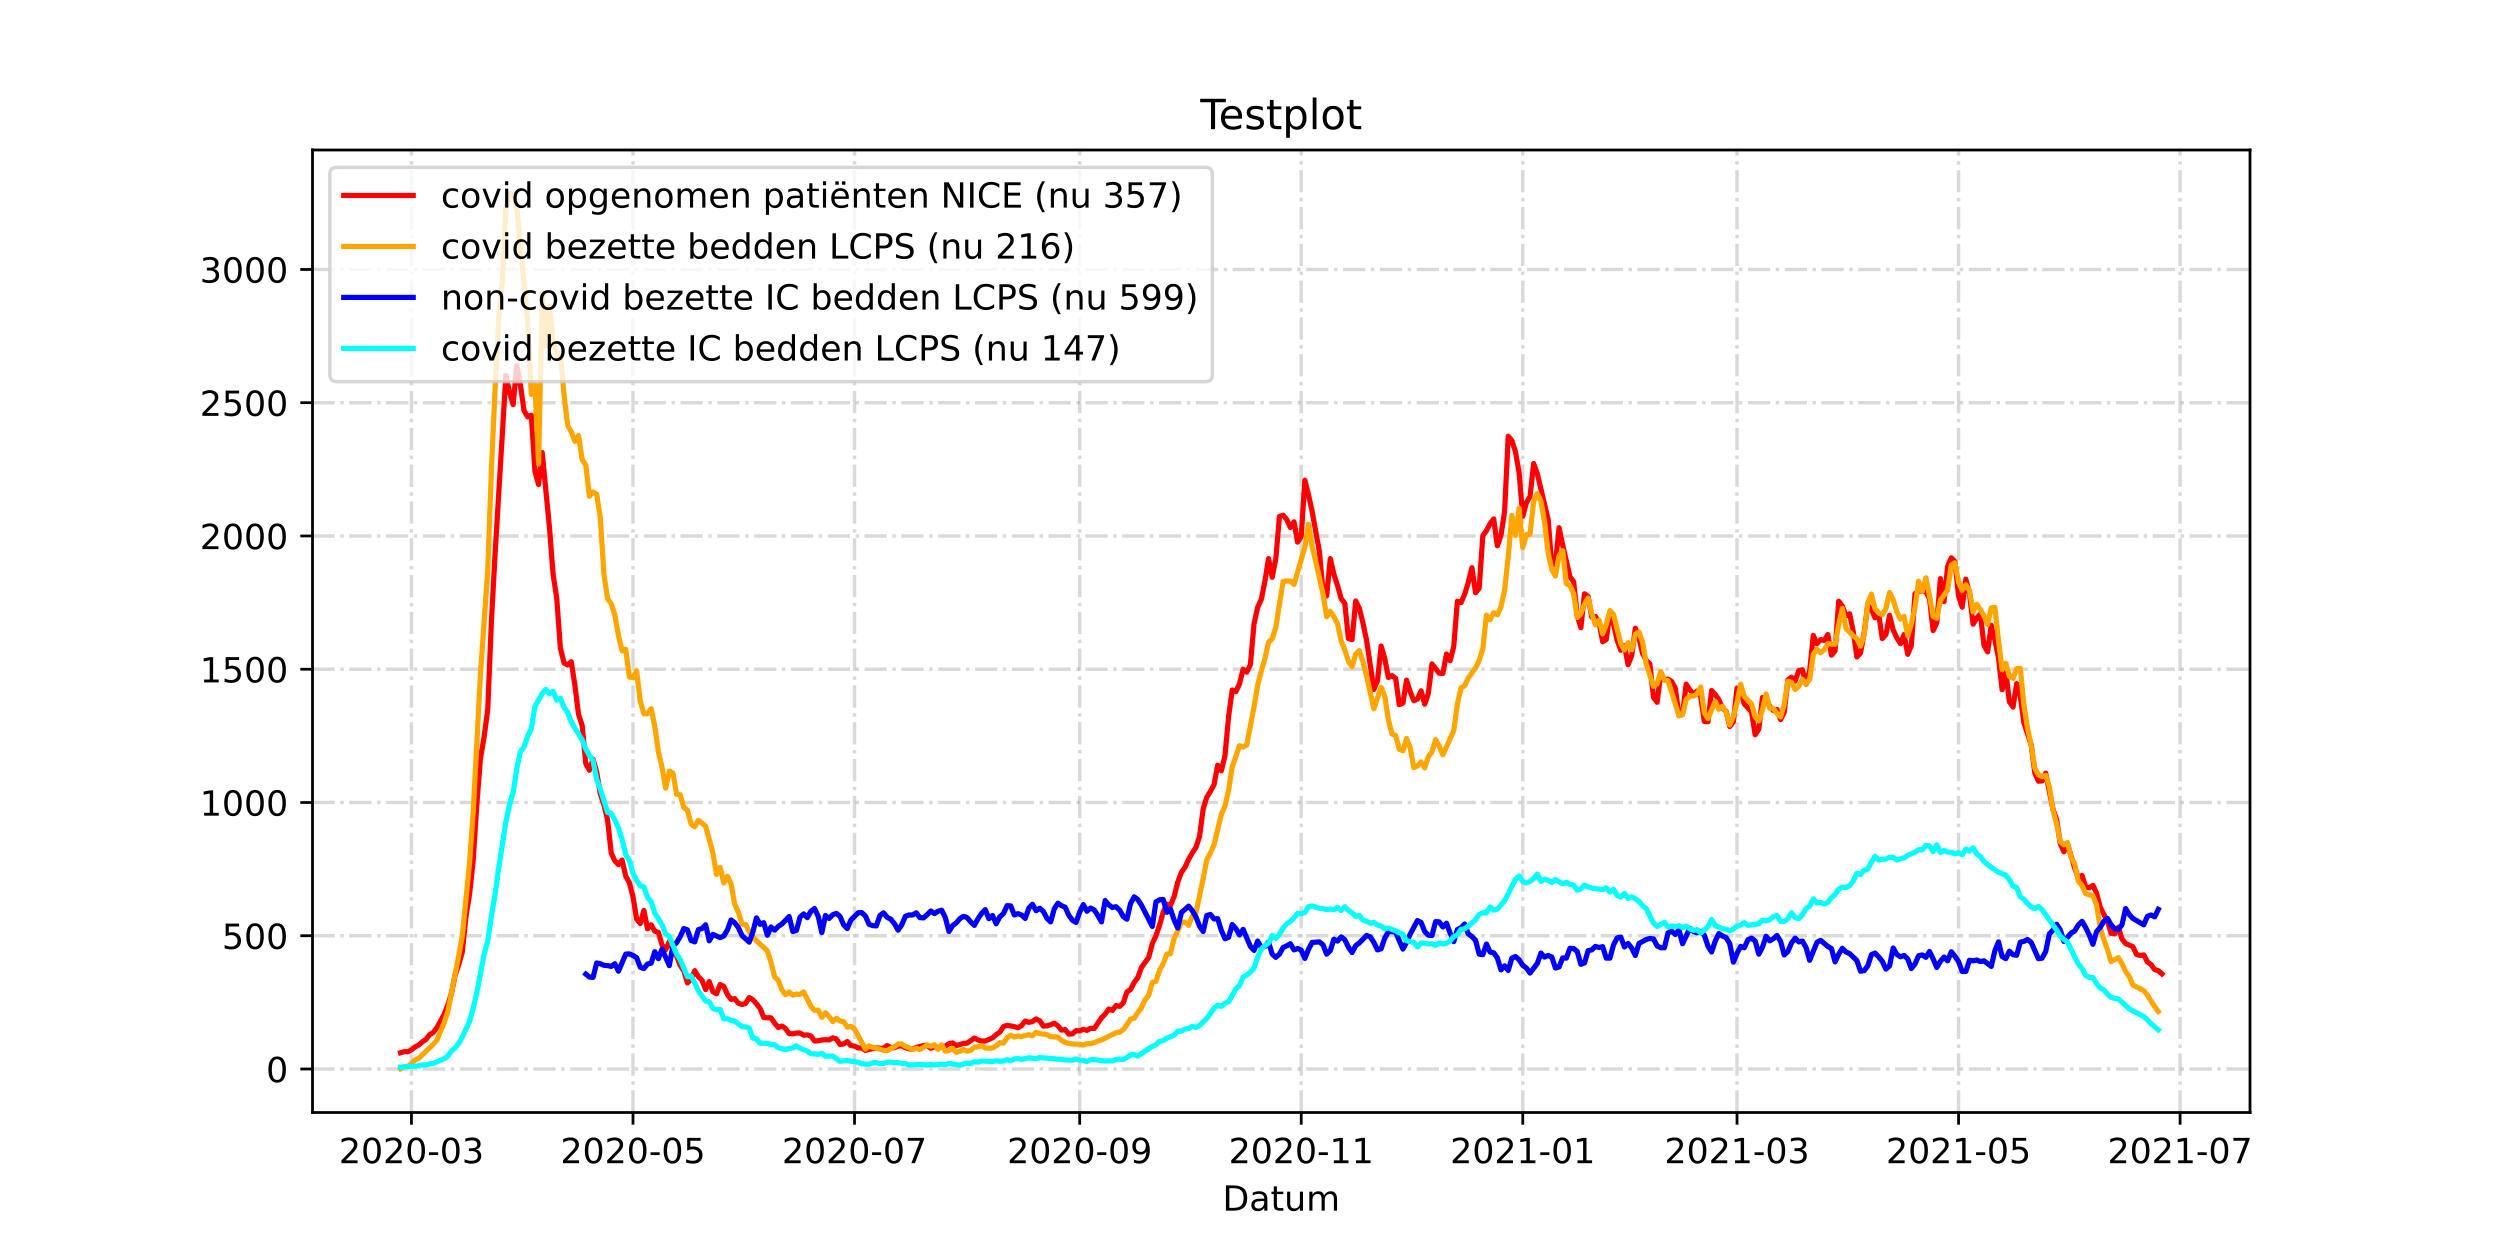 <?xml version="1.0" encoding="utf-8" standalone="no"?>
<!DOCTYPE svg PUBLIC "-//W3C//DTD SVG 1.1//EN"
  "http://www.w3.org/Graphics/SVG/1.1/DTD/svg11.dtd">
<!-- Created with matplotlib (https://matplotlib.org/) -->
<svg height="360pt" version="1.1" viewBox="0 0 720 360" width="720pt" xmlns="http://www.w3.org/2000/svg" xmlns:xlink="http://www.w3.org/1999/xlink">
 <defs>
  <style type="text/css">*{stroke-linecap:butt;stroke-linejoin:round;}</style>
 </defs>
 <g id="figure_1">
  <g id="patch_1">
   <path d="M 0 360 
L 720 360 
L 720 0 
L 0 0 
z
" style="fill:#ffffff;"/>
  </g>
  <g id="axes_1">
   <g id="patch_2">
    <path d="M 90 320.4 
L 648 320.4 
L 648 43.2 
L 90 43.2 
z
" style="fill:#ffffff;"/>
   </g>
   <g id="matplotlib.axis_1">
    <g id="xtick_1">
     <g id="line2d_1">
      <path clip-path="url(#pc541125dd0)" d="M 118.501 320.4 
L 118.501 43.2 
" style="fill:none;stroke:#808080;stroke-dasharray:6.4,1.6,1,1.6;stroke-dashoffset:0;stroke-opacity:0.3;"/>
     </g>
     <g id="line2d_2">
      <defs>
       <path d="M 0 0 
L 0 3.5 
" id="m2090b3592e" style="stroke:#000000;stroke-width:0.8;"/>
      </defs>
      <g>
       <use style="stroke:#000000;stroke-width:0.8;" x="118.501" xlink:href="#m2090b3592e" y="320.4"/>
      </g>
     </g>
     <g id="text_1">
      <!-- 2020-03 -->
      <g transform="translate(97.61 334.998)scale(0.1 -0.1)">
       <defs>
        <path d="M 19.188 8.297 
L 53.609 8.297 
L 53.609 0 
L 7.328 0 
L 7.328 8.297 
Q 12.938 14.109 22.625 23.891 
Q 32.328 33.688 34.812 36.531 
Q 39.547 41.844 41.422 45.531 
Q 43.312 49.219 43.312 52.781 
Q 43.312 58.594 39.234 62.25 
Q 35.156 65.922 28.609 65.922 
Q 23.969 65.922 18.812 64.312 
Q 13.672 62.703 7.812 59.422 
L 7.812 69.391 
Q 13.766 71.781 18.938 73 
Q 24.125 74.219 28.422 74.219 
Q 39.75 74.219 46.484 68.547 
Q 53.219 62.891 53.219 53.422 
Q 53.219 48.922 51.531 44.891 
Q 49.859 40.875 45.406 35.406 
Q 44.188 33.984 37.641 27.219 
Q 31.109 20.453 19.188 8.297 
z
" id="DejaVuSans-50"/>
        <path d="M 31.781 66.406 
Q 24.172 66.406 20.328 58.906 
Q 16.5 51.422 16.5 36.375 
Q 16.5 21.391 20.328 13.891 
Q 24.172 6.391 31.781 6.391 
Q 39.453 6.391 43.281 13.891 
Q 47.125 21.391 47.125 36.375 
Q 47.125 51.422 43.281 58.906 
Q 39.453 66.406 31.781 66.406 
z
M 31.781 74.219 
Q 44.047 74.219 50.516 64.516 
Q 56.984 54.828 56.984 36.375 
Q 56.984 17.969 50.516 8.266 
Q 44.047 -1.422 31.781 -1.422 
Q 19.531 -1.422 13.062 8.266 
Q 6.594 17.969 6.594 36.375 
Q 6.594 54.828 13.062 64.516 
Q 19.531 74.219 31.781 74.219 
z
" id="DejaVuSans-48"/>
        <path d="M 4.891 31.391 
L 31.203 31.391 
L 31.203 23.391 
L 4.891 23.391 
z
" id="DejaVuSans-45"/>
        <path d="M 40.578 39.312 
Q 47.656 37.797 51.625 33 
Q 55.609 28.219 55.609 21.188 
Q 55.609 10.406 48.188 4.484 
Q 40.766 -1.422 27.094 -1.422 
Q 22.516 -1.422 17.656 -0.516 
Q 12.797 0.391 7.625 2.203 
L 7.625 11.719 
Q 11.719 9.328 16.594 8.109 
Q 21.484 6.891 26.812 6.891 
Q 36.078 6.891 40.938 10.547 
Q 45.797 14.203 45.797 21.188 
Q 45.797 27.641 41.281 31.266 
Q 36.766 34.906 28.719 34.906 
L 20.219 34.906 
L 20.219 43.016 
L 29.109 43.016 
Q 36.375 43.016 40.234 45.922 
Q 44.094 48.828 44.094 54.297 
Q 44.094 59.906 40.109 62.906 
Q 36.141 65.922 28.719 65.922 
Q 24.656 65.922 20.016 65.031 
Q 15.375 64.156 9.812 62.312 
L 9.812 71.094 
Q 15.438 72.656 20.344 73.438 
Q 25.25 74.219 29.594 74.219 
Q 40.828 74.219 47.359 69.109 
Q 53.906 64.016 53.906 55.328 
Q 53.906 49.266 50.438 45.094 
Q 46.969 40.922 40.578 39.312 
z
" id="DejaVuSans-51"/>
       </defs>
       <use xlink:href="#DejaVuSans-50"/>
       <use x="63.623" xlink:href="#DejaVuSans-48"/>
       <use x="127.246" xlink:href="#DejaVuSans-50"/>
       <use x="190.869" xlink:href="#DejaVuSans-48"/>
       <use x="254.492" xlink:href="#DejaVuSans-45"/>
       <use x="290.576" xlink:href="#DejaVuSans-48"/>
       <use x="354.199" xlink:href="#DejaVuSans-51"/>
      </g>
     </g>
    </g>
    <g id="xtick_2">
     <g id="line2d_3">
      <path clip-path="url(#pc541125dd0)" d="M 182.303 320.4 
L 182.303 43.2 
" style="fill:none;stroke:#808080;stroke-dasharray:6.4,1.6,1,1.6;stroke-dashoffset:0;stroke-opacity:0.3;"/>
     </g>
     <g id="line2d_4">
      <g>
       <use style="stroke:#000000;stroke-width:0.8;" x="182.303" xlink:href="#m2090b3592e" y="320.4"/>
      </g>
     </g>
     <g id="text_2">
      <!-- 2020-05 -->
      <g transform="translate(161.411 334.998)scale(0.1 -0.1)">
       <defs>
        <path d="M 10.797 72.906 
L 49.516 72.906 
L 49.516 64.594 
L 19.828 64.594 
L 19.828 46.734 
Q 21.969 47.469 24.109 47.828 
Q 26.266 48.188 28.422 48.188 
Q 40.625 48.188 47.75 41.5 
Q 54.891 34.812 54.891 23.391 
Q 54.891 11.625 47.562 5.094 
Q 40.234 -1.422 26.906 -1.422 
Q 22.312 -1.422 17.547 -0.641 
Q 12.797 0.141 7.719 1.703 
L 7.719 11.625 
Q 12.109 9.234 16.797 8.062 
Q 21.484 6.891 26.703 6.891 
Q 35.156 6.891 40.078 11.328 
Q 45.016 15.766 45.016 23.391 
Q 45.016 31 40.078 35.438 
Q 35.156 39.891 26.703 39.891 
Q 22.75 39.891 18.812 39.016 
Q 14.891 38.141 10.797 36.281 
z
" id="DejaVuSans-53"/>
       </defs>
       <use xlink:href="#DejaVuSans-50"/>
       <use x="63.623" xlink:href="#DejaVuSans-48"/>
       <use x="127.246" xlink:href="#DejaVuSans-50"/>
       <use x="190.869" xlink:href="#DejaVuSans-48"/>
       <use x="254.492" xlink:href="#DejaVuSans-45"/>
       <use x="290.576" xlink:href="#DejaVuSans-48"/>
       <use x="354.199" xlink:href="#DejaVuSans-53"/>
      </g>
     </g>
    </g>
    <g id="xtick_3">
     <g id="line2d_5">
      <path clip-path="url(#pc541125dd0)" d="M 246.104 320.4 
L 246.104 43.2 
" style="fill:none;stroke:#808080;stroke-dasharray:6.4,1.6,1,1.6;stroke-dashoffset:0;stroke-opacity:0.3;"/>
     </g>
     <g id="line2d_6">
      <g>
       <use style="stroke:#000000;stroke-width:0.8;" x="246.104" xlink:href="#m2090b3592e" y="320.4"/>
      </g>
     </g>
     <g id="text_3">
      <!-- 2020-07 -->
      <g transform="translate(225.213 334.998)scale(0.1 -0.1)">
       <defs>
        <path d="M 8.203 72.906 
L 55.078 72.906 
L 55.078 68.703 
L 28.609 0 
L 18.312 0 
L 43.219 64.594 
L 8.203 64.594 
z
" id="DejaVuSans-55"/>
       </defs>
       <use xlink:href="#DejaVuSans-50"/>
       <use x="63.623" xlink:href="#DejaVuSans-48"/>
       <use x="127.246" xlink:href="#DejaVuSans-50"/>
       <use x="190.869" xlink:href="#DejaVuSans-48"/>
       <use x="254.492" xlink:href="#DejaVuSans-45"/>
       <use x="290.576" xlink:href="#DejaVuSans-48"/>
       <use x="354.199" xlink:href="#DejaVuSans-55"/>
      </g>
     </g>
    </g>
    <g id="xtick_4">
     <g id="line2d_7">
      <path clip-path="url(#pc541125dd0)" d="M 310.951 320.4 
L 310.951 43.2 
" style="fill:none;stroke:#808080;stroke-dasharray:6.4,1.6,1,1.6;stroke-dashoffset:0;stroke-opacity:0.3;"/>
     </g>
     <g id="line2d_8">
      <g>
       <use style="stroke:#000000;stroke-width:0.8;" x="310.951" xlink:href="#m2090b3592e" y="320.4"/>
      </g>
     </g>
     <g id="text_4">
      <!-- 2020-09 -->
      <g transform="translate(290.06 334.998)scale(0.1 -0.1)">
       <defs>
        <path d="M 10.984 1.516 
L 10.984 10.5 
Q 14.703 8.734 18.5 7.812 
Q 22.312 6.891 25.984 6.891 
Q 35.75 6.891 40.891 13.453 
Q 46.047 20.016 46.781 33.406 
Q 43.953 29.203 39.594 26.953 
Q 35.25 24.703 29.984 24.703 
Q 19.047 24.703 12.672 31.312 
Q 6.297 37.938 6.297 49.422 
Q 6.297 60.641 12.938 67.422 
Q 19.578 74.219 30.609 74.219 
Q 43.266 74.219 49.922 64.516 
Q 56.594 54.828 56.594 36.375 
Q 56.594 19.141 48.406 8.859 
Q 40.234 -1.422 26.422 -1.422 
Q 22.703 -1.422 18.891 -0.688 
Q 15.094 0.047 10.984 1.516 
z
M 30.609 32.422 
Q 37.25 32.422 41.125 36.953 
Q 45.016 41.5 45.016 49.422 
Q 45.016 57.281 41.125 61.844 
Q 37.25 66.406 30.609 66.406 
Q 23.969 66.406 20.094 61.844 
Q 16.219 57.281 16.219 49.422 
Q 16.219 41.5 20.094 36.953 
Q 23.969 32.422 30.609 32.422 
z
" id="DejaVuSans-57"/>
       </defs>
       <use xlink:href="#DejaVuSans-50"/>
       <use x="63.623" xlink:href="#DejaVuSans-48"/>
       <use x="127.246" xlink:href="#DejaVuSans-50"/>
       <use x="190.869" xlink:href="#DejaVuSans-48"/>
       <use x="254.492" xlink:href="#DejaVuSans-45"/>
       <use x="290.576" xlink:href="#DejaVuSans-48"/>
       <use x="354.199" xlink:href="#DejaVuSans-57"/>
      </g>
     </g>
    </g>
    <g id="xtick_5">
     <g id="line2d_9">
      <path clip-path="url(#pc541125dd0)" d="M 374.753 320.4 
L 374.753 43.2 
" style="fill:none;stroke:#808080;stroke-dasharray:6.4,1.6,1,1.6;stroke-dashoffset:0;stroke-opacity:0.3;"/>
     </g>
     <g id="line2d_10">
      <g>
       <use style="stroke:#000000;stroke-width:0.8;" x="374.753" xlink:href="#m2090b3592e" y="320.4"/>
      </g>
     </g>
     <g id="text_5">
      <!-- 2020-11 -->
      <g transform="translate(353.861 334.998)scale(0.1 -0.1)">
       <defs>
        <path d="M 12.406 8.297 
L 28.516 8.297 
L 28.516 63.922 
L 10.984 60.406 
L 10.984 69.391 
L 28.422 72.906 
L 38.281 72.906 
L 38.281 8.297 
L 54.391 8.297 
L 54.391 0 
L 12.406 0 
z
" id="DejaVuSans-49"/>
       </defs>
       <use xlink:href="#DejaVuSans-50"/>
       <use x="63.623" xlink:href="#DejaVuSans-48"/>
       <use x="127.246" xlink:href="#DejaVuSans-50"/>
       <use x="190.869" xlink:href="#DejaVuSans-48"/>
       <use x="254.492" xlink:href="#DejaVuSans-45"/>
       <use x="290.576" xlink:href="#DejaVuSans-49"/>
       <use x="354.199" xlink:href="#DejaVuSans-49"/>
      </g>
     </g>
    </g>
    <g id="xtick_6">
     <g id="line2d_11">
      <path clip-path="url(#pc541125dd0)" d="M 438.554 320.4 
L 438.554 43.2 
" style="fill:none;stroke:#808080;stroke-dasharray:6.4,1.6,1,1.6;stroke-dashoffset:0;stroke-opacity:0.3;"/>
     </g>
     <g id="line2d_12">
      <g>
       <use style="stroke:#000000;stroke-width:0.8;" x="438.554" xlink:href="#m2090b3592e" y="320.4"/>
      </g>
     </g>
     <g id="text_6">
      <!-- 2021-01 -->
      <g transform="translate(417.662 334.998)scale(0.1 -0.1)">
       <use xlink:href="#DejaVuSans-50"/>
       <use x="63.623" xlink:href="#DejaVuSans-48"/>
       <use x="127.246" xlink:href="#DejaVuSans-50"/>
       <use x="190.869" xlink:href="#DejaVuSans-49"/>
       <use x="254.492" xlink:href="#DejaVuSans-45"/>
       <use x="290.576" xlink:href="#DejaVuSans-48"/>
       <use x="354.199" xlink:href="#DejaVuSans-49"/>
      </g>
     </g>
    </g>
    <g id="xtick_7">
     <g id="line2d_13">
      <path clip-path="url(#pc541125dd0)" d="M 500.263 320.4 
L 500.263 43.2 
" style="fill:none;stroke:#808080;stroke-dasharray:6.4,1.6,1,1.6;stroke-dashoffset:0;stroke-opacity:0.3;"/>
     </g>
     <g id="line2d_14">
      <g>
       <use style="stroke:#000000;stroke-width:0.8;" x="500.263" xlink:href="#m2090b3592e" y="320.4"/>
      </g>
     </g>
     <g id="text_7">
      <!-- 2021-03 -->
      <g transform="translate(479.372 334.998)scale(0.1 -0.1)">
       <use xlink:href="#DejaVuSans-50"/>
       <use x="63.623" xlink:href="#DejaVuSans-48"/>
       <use x="127.246" xlink:href="#DejaVuSans-50"/>
       <use x="190.869" xlink:href="#DejaVuSans-49"/>
       <use x="254.492" xlink:href="#DejaVuSans-45"/>
       <use x="290.576" xlink:href="#DejaVuSans-48"/>
       <use x="354.199" xlink:href="#DejaVuSans-51"/>
      </g>
     </g>
    </g>
    <g id="xtick_8">
     <g id="line2d_15">
      <path clip-path="url(#pc541125dd0)" d="M 564.065 320.4 
L 564.065 43.2 
" style="fill:none;stroke:#808080;stroke-dasharray:6.4,1.6,1,1.6;stroke-dashoffset:0;stroke-opacity:0.3;"/>
     </g>
     <g id="line2d_16">
      <g>
       <use style="stroke:#000000;stroke-width:0.8;" x="564.065" xlink:href="#m2090b3592e" y="320.4"/>
      </g>
     </g>
     <g id="text_8">
      <!-- 2021-05 -->
      <g transform="translate(543.173 334.998)scale(0.1 -0.1)">
       <use xlink:href="#DejaVuSans-50"/>
       <use x="63.623" xlink:href="#DejaVuSans-48"/>
       <use x="127.246" xlink:href="#DejaVuSans-50"/>
       <use x="190.869" xlink:href="#DejaVuSans-49"/>
       <use x="254.492" xlink:href="#DejaVuSans-45"/>
       <use x="290.576" xlink:href="#DejaVuSans-48"/>
       <use x="354.199" xlink:href="#DejaVuSans-53"/>
      </g>
     </g>
    </g>
    <g id="xtick_9">
     <g id="line2d_17">
      <path clip-path="url(#pc541125dd0)" d="M 627.866 320.4 
L 627.866 43.2 
" style="fill:none;stroke:#808080;stroke-dasharray:6.4,1.6,1,1.6;stroke-dashoffset:0;stroke-opacity:0.3;"/>
     </g>
     <g id="line2d_18">
      <g>
       <use style="stroke:#000000;stroke-width:0.8;" x="627.866" xlink:href="#m2090b3592e" y="320.4"/>
      </g>
     </g>
     <g id="text_9">
      <!-- 2021-07 -->
      <g transform="translate(606.975 334.998)scale(0.1 -0.1)">
       <use xlink:href="#DejaVuSans-50"/>
       <use x="63.623" xlink:href="#DejaVuSans-48"/>
       <use x="127.246" xlink:href="#DejaVuSans-50"/>
       <use x="190.869" xlink:href="#DejaVuSans-49"/>
       <use x="254.492" xlink:href="#DejaVuSans-45"/>
       <use x="290.576" xlink:href="#DejaVuSans-48"/>
       <use x="354.199" xlink:href="#DejaVuSans-55"/>
      </g>
     </g>
    </g>
    <g id="text_10">
     <!-- Datum -->
     <g transform="translate(352.087 348.677)scale(0.1 -0.1)">
      <defs>
       <path d="M 19.672 64.797 
L 19.672 8.109 
L 31.594 8.109 
Q 46.688 8.109 53.688 14.938 
Q 60.688 21.781 60.688 36.531 
Q 60.688 51.172 53.688 57.984 
Q 46.688 64.797 31.594 64.797 
z
M 9.812 72.906 
L 30.078 72.906 
Q 51.266 72.906 61.172 64.094 
Q 71.094 55.281 71.094 36.531 
Q 71.094 17.672 61.125 8.828 
Q 51.172 0 30.078 0 
L 9.812 0 
z
" id="DejaVuSans-68"/>
       <path d="M 34.281 27.484 
Q 23.391 27.484 19.188 25 
Q 14.984 22.516 14.984 16.5 
Q 14.984 11.719 18.141 8.906 
Q 21.297 6.109 26.703 6.109 
Q 34.188 6.109 38.703 11.406 
Q 43.219 16.703 43.219 25.484 
L 43.219 27.484 
z
M 52.203 31.203 
L 52.203 0 
L 43.219 0 
L 43.219 8.297 
Q 40.141 3.328 35.547 0.953 
Q 30.953 -1.422 24.312 -1.422 
Q 15.922 -1.422 10.953 3.297 
Q 6 8.016 6 15.922 
Q 6 25.141 12.172 29.828 
Q 18.359 34.516 30.609 34.516 
L 43.219 34.516 
L 43.219 35.406 
Q 43.219 41.609 39.141 45 
Q 35.062 48.391 27.688 48.391 
Q 23 48.391 18.547 47.266 
Q 14.109 46.141 10.016 43.891 
L 10.016 52.203 
Q 14.938 54.109 19.578 55.047 
Q 24.219 56 28.609 56 
Q 40.484 56 46.344 49.844 
Q 52.203 43.703 52.203 31.203 
z
" id="DejaVuSans-97"/>
       <path d="M 18.312 70.219 
L 18.312 54.688 
L 36.812 54.688 
L 36.812 47.703 
L 18.312 47.703 
L 18.312 18.016 
Q 18.312 11.328 20.141 9.422 
Q 21.969 7.516 27.594 7.516 
L 36.812 7.516 
L 36.812 0 
L 27.594 0 
Q 17.188 0 13.234 3.875 
Q 9.281 7.766 9.281 18.016 
L 9.281 47.703 
L 2.688 47.703 
L 2.688 54.688 
L 9.281 54.688 
L 9.281 70.219 
z
" id="DejaVuSans-116"/>
       <path d="M 8.5 21.578 
L 8.5 54.688 
L 17.484 54.688 
L 17.484 21.922 
Q 17.484 14.156 20.5 10.266 
Q 23.531 6.391 29.594 6.391 
Q 36.859 6.391 41.078 11.031 
Q 45.312 15.672 45.312 23.688 
L 45.312 54.688 
L 54.297 54.688 
L 54.297 0 
L 45.312 0 
L 45.312 8.406 
Q 42.047 3.422 37.719 1 
Q 33.406 -1.422 27.688 -1.422 
Q 18.266 -1.422 13.375 4.438 
Q 8.5 10.297 8.5 21.578 
z
M 31.109 56 
z
" id="DejaVuSans-117"/>
       <path d="M 52 44.188 
Q 55.375 50.25 60.062 53.125 
Q 64.75 56 71.094 56 
Q 79.641 56 84.281 50.016 
Q 88.922 44.047 88.922 33.016 
L 88.922 0 
L 79.891 0 
L 79.891 32.719 
Q 79.891 40.578 77.094 44.375 
Q 74.312 48.188 68.609 48.188 
Q 61.625 48.188 57.562 43.547 
Q 53.516 38.922 53.516 30.906 
L 53.516 0 
L 44.484 0 
L 44.484 32.719 
Q 44.484 40.625 41.703 44.406 
Q 38.922 48.188 33.109 48.188 
Q 26.219 48.188 22.156 43.531 
Q 18.109 38.875 18.109 30.906 
L 18.109 0 
L 9.078 0 
L 9.078 54.688 
L 18.109 54.688 
L 18.109 46.188 
Q 21.188 51.219 25.484 53.609 
Q 29.781 56 35.688 56 
Q 41.656 56 45.828 52.969 
Q 50 49.953 52 44.188 
z
" id="DejaVuSans-109"/>
      </defs>
      <use xlink:href="#DejaVuSans-68"/>
      <use x="77.002" xlink:href="#DejaVuSans-97"/>
      <use x="138.281" xlink:href="#DejaVuSans-116"/>
      <use x="177.49" xlink:href="#DejaVuSans-117"/>
      <use x="240.869" xlink:href="#DejaVuSans-109"/>
     </g>
    </g>
   </g>
   <g id="matplotlib.axis_2">
    <g id="ytick_1">
     <g id="line2d_19">
      <path clip-path="url(#pc541125dd0)" d="M 90 307.877 
L 648 307.877 
" style="fill:none;stroke:#808080;stroke-dasharray:6.4,1.6,1,1.6;stroke-dashoffset:0;stroke-opacity:0.3;"/>
     </g>
     <g id="line2d_20">
      <defs>
       <path d="M 0 0 
L -3.5 0 
" id="md92e22a9d6" style="stroke:#000000;stroke-width:0.8;"/>
      </defs>
      <g>
       <use style="stroke:#000000;stroke-width:0.8;" x="90" xlink:href="#md92e22a9d6" y="307.877"/>
      </g>
     </g>
     <g id="text_11">
      <!-- 0 -->
      <g transform="translate(76.638 311.676)scale(0.1 -0.1)">
       <use xlink:href="#DejaVuSans-48"/>
      </g>
     </g>
    </g>
    <g id="ytick_2">
     <g id="line2d_21">
      <path clip-path="url(#pc541125dd0)" d="M 90 269.497 
L 648 269.497 
" style="fill:none;stroke:#808080;stroke-dasharray:6.4,1.6,1,1.6;stroke-dashoffset:0;stroke-opacity:0.3;"/>
     </g>
     <g id="line2d_22">
      <g>
       <use style="stroke:#000000;stroke-width:0.8;" x="90" xlink:href="#md92e22a9d6" y="269.497"/>
      </g>
     </g>
     <g id="text_12">
      <!-- 500 -->
      <g transform="translate(63.913 273.296)scale(0.1 -0.1)">
       <use xlink:href="#DejaVuSans-53"/>
       <use x="63.623" xlink:href="#DejaVuSans-48"/>
       <use x="127.246" xlink:href="#DejaVuSans-48"/>
      </g>
     </g>
    </g>
    <g id="ytick_3">
     <g id="line2d_23">
      <path clip-path="url(#pc541125dd0)" d="M 90 231.118 
L 648 231.118 
" style="fill:none;stroke:#808080;stroke-dasharray:6.4,1.6,1,1.6;stroke-dashoffset:0;stroke-opacity:0.3;"/>
     </g>
     <g id="line2d_24">
      <g>
       <use style="stroke:#000000;stroke-width:0.8;" x="90" xlink:href="#md92e22a9d6" y="231.118"/>
      </g>
     </g>
     <g id="text_13">
      <!-- 1000 -->
      <g transform="translate(57.55 234.917)scale(0.1 -0.1)">
       <use xlink:href="#DejaVuSans-49"/>
       <use x="63.623" xlink:href="#DejaVuSans-48"/>
       <use x="127.246" xlink:href="#DejaVuSans-48"/>
       <use x="190.869" xlink:href="#DejaVuSans-48"/>
      </g>
     </g>
    </g>
    <g id="ytick_4">
     <g id="line2d_25">
      <path clip-path="url(#pc541125dd0)" d="M 90 192.738 
L 648 192.738 
" style="fill:none;stroke:#808080;stroke-dasharray:6.4,1.6,1,1.6;stroke-dashoffset:0;stroke-opacity:0.3;"/>
     </g>
     <g id="line2d_26">
      <g>
       <use style="stroke:#000000;stroke-width:0.8;" x="90" xlink:href="#md92e22a9d6" y="192.738"/>
      </g>
     </g>
     <g id="text_14">
      <!-- 1500 -->
      <g transform="translate(57.55 196.537)scale(0.1 -0.1)">
       <use xlink:href="#DejaVuSans-49"/>
       <use x="63.623" xlink:href="#DejaVuSans-53"/>
       <use x="127.246" xlink:href="#DejaVuSans-48"/>
       <use x="190.869" xlink:href="#DejaVuSans-48"/>
      </g>
     </g>
    </g>
    <g id="ytick_5">
     <g id="line2d_27">
      <path clip-path="url(#pc541125dd0)" d="M 90 154.359 
L 648 154.359 
" style="fill:none;stroke:#808080;stroke-dasharray:6.4,1.6,1,1.6;stroke-dashoffset:0;stroke-opacity:0.3;"/>
     </g>
     <g id="line2d_28">
      <g>
       <use style="stroke:#000000;stroke-width:0.8;" x="90" xlink:href="#md92e22a9d6" y="154.359"/>
      </g>
     </g>
     <g id="text_15">
      <!-- 2000 -->
      <g transform="translate(57.55 158.158)scale(0.1 -0.1)">
       <use xlink:href="#DejaVuSans-50"/>
       <use x="63.623" xlink:href="#DejaVuSans-48"/>
       <use x="127.246" xlink:href="#DejaVuSans-48"/>
       <use x="190.869" xlink:href="#DejaVuSans-48"/>
      </g>
     </g>
    </g>
    <g id="ytick_6">
     <g id="line2d_29">
      <path clip-path="url(#pc541125dd0)" d="M 90 115.979 
L 648 115.979 
" style="fill:none;stroke:#808080;stroke-dasharray:6.4,1.6,1,1.6;stroke-dashoffset:0;stroke-opacity:0.3;"/>
     </g>
     <g id="line2d_30">
      <g>
       <use style="stroke:#000000;stroke-width:0.8;" x="90" xlink:href="#md92e22a9d6" y="115.979"/>
      </g>
     </g>
     <g id="text_16">
      <!-- 2500 -->
      <g transform="translate(57.55 119.778)scale(0.1 -0.1)">
       <use xlink:href="#DejaVuSans-50"/>
       <use x="63.623" xlink:href="#DejaVuSans-53"/>
       <use x="127.246" xlink:href="#DejaVuSans-48"/>
       <use x="190.869" xlink:href="#DejaVuSans-48"/>
      </g>
     </g>
    </g>
    <g id="ytick_7">
     <g id="line2d_31">
      <path clip-path="url(#pc541125dd0)" d="M 90 77.6 
L 648 77.6 
" style="fill:none;stroke:#808080;stroke-dasharray:6.4,1.6,1,1.6;stroke-dashoffset:0;stroke-opacity:0.3;"/>
     </g>
     <g id="line2d_32">
      <g>
       <use style="stroke:#000000;stroke-width:0.8;" x="90" xlink:href="#md92e22a9d6" y="77.6"/>
      </g>
     </g>
     <g id="text_17">
      <!-- 3000 -->
      <g transform="translate(57.55 81.399)scale(0.1 -0.1)">
       <use xlink:href="#DejaVuSans-51"/>
       <use x="63.623" xlink:href="#DejaVuSans-48"/>
       <use x="127.246" xlink:href="#DejaVuSans-48"/>
       <use x="190.869" xlink:href="#DejaVuSans-48"/>
      </g>
     </g>
    </g>
   </g>
   <g id="line2d_33">
    <path clip-path="url(#pc541125dd0)" d="M 115.364 303.194 
L 116.41 302.887 
L 117.455 302.887 
L 118.501 302.35 
L 119.547 301.506 
L 120.593 300.968 
L 121.639 300.047 
L 122.685 299.357 
L 123.731 297.975 
L 124.777 297.361 
L 125.823 295.979 
L 127.915 292.141 
L 128.961 289.455 
L 130.007 286.154 
L 131.052 280.934 
L 132.098 277.864 
L 133.144 274.18 
L 134.19 263.971 
L 135.236 257.523 
L 136.282 247.698 
L 137.328 231.655 
L 138.374 218.376 
L 139.42 212.235 
L 140.466 204.406 
L 141.512 179.305 
L 142.558 159.962 
L 145.695 108.15 
L 146.741 112.909 
L 147.787 116.516 
L 148.833 105.31 
L 149.879 110.913 
L 150.925 118.282 
L 151.971 120.047 
L 153.017 119.587 
L 154.063 135.783 
L 155.109 139.544 
L 156.155 130.333 
L 158.246 151.902 
L 159.292 165.412 
L 160.338 172.243 
L 161.384 186.597 
L 162.43 190.896 
L 163.476 191.51 
L 164.522 190.589 
L 165.568 197.344 
L 166.614 205.71 
L 167.66 208.934 
L 168.706 219.911 
L 169.752 221.83 
L 170.798 218.606 
L 171.843 222.29 
L 172.889 228.661 
L 173.935 231.809 
L 174.981 236.107 
L 176.027 245.702 
L 177.073 247.928 
L 178.119 249.003 
L 179.165 247.698 
L 180.211 252.303 
L 181.257 254.222 
L 182.303 258.29 
L 183.349 264.661 
L 184.395 265.966 
L 185.44 262.205 
L 186.486 267.501 
L 187.532 266.35 
L 188.578 268.192 
L 189.624 268.499 
L 190.67 272.184 
L 191.716 273.489 
L 192.762 271.186 
L 193.808 273.489 
L 194.854 275.331 
L 195.9 278.017 
L 196.946 279.629 
L 197.992 283.084 
L 199.037 282.009 
L 200.083 279.553 
L 201.129 281.318 
L 202.175 282.316 
L 203.221 285.003 
L 204.267 282.7 
L 205.313 285.617 
L 206.359 286.231 
L 207.405 283.544 
L 208.451 284.081 
L 209.497 286.384 
L 210.543 287.843 
L 211.589 287.612 
L 212.634 288.917 
L 213.68 289.301 
L 214.726 288.994 
L 215.772 287.305 
L 216.818 287.919 
L 217.864 289.071 
L 218.91 290.452 
L 219.956 293.062 
L 222.048 293.139 
L 223.094 294.674 
L 224.14 295.902 
L 225.186 295.519 
L 226.231 296.209 
L 227.277 297.668 
L 228.323 297.745 
L 229.369 297.514 
L 230.415 297.514 
L 231.461 298.128 
L 232.507 298.052 
L 233.553 298.359 
L 234.599 299.817 
L 235.645 299.74 
L 236.691 299.51 
L 237.737 299.433 
L 238.783 299.51 
L 239.828 298.896 
L 240.874 299.203 
L 241.92 300.815 
L 242.966 300.661 
L 244.012 299.971 
L 245.058 301.122 
L 246.104 301.275 
L 247.15 301.813 
L 248.196 301.813 
L 249.242 302.504 
L 252.38 301.736 
L 253.425 301.89 
L 254.471 301.89 
L 255.517 301.122 
L 256.563 301.736 
L 257.609 301.736 
L 258.655 301.275 
L 259.701 301.199 
L 260.747 301.736 
L 261.793 302.043 
L 262.839 302.197 
L 263.885 301.659 
L 265.977 301.122 
L 267.022 301.045 
L 268.068 301.89 
L 269.114 301.506 
L 270.16 301.659 
L 272.252 301.275 
L 273.298 300.585 
L 274.344 300.354 
L 275.39 301.122 
L 277.482 300.508 
L 278.528 300.431 
L 280.619 298.973 
L 281.665 299.51 
L 282.711 299.817 
L 283.757 299.817 
L 285.849 298.896 
L 286.895 297.975 
L 287.941 297.284 
L 288.987 295.672 
L 290.033 295.288 
L 292.125 295.672 
L 293.171 295.979 
L 294.216 295.365 
L 295.262 294.06 
L 296.308 294.444 
L 297.354 294.214 
L 298.4 293.446 
L 299.446 293.983 
L 300.492 295.519 
L 301.538 295.442 
L 302.584 295.135 
L 303.63 294.674 
L 304.676 295.442 
L 305.722 296.67 
L 306.768 296.516 
L 307.813 297.821 
L 308.859 297.745 
L 309.905 296.823 
L 310.951 296.9 
L 311.997 296.44 
L 313.043 296.747 
L 314.089 296.133 
L 315.135 296.209 
L 317.227 293.139 
L 318.273 292.064 
L 319.319 290.606 
L 320.365 290.99 
L 321.41 289.608 
L 322.456 289.838 
L 323.502 288.841 
L 324.548 285.693 
L 325.594 285.003 
L 326.64 282.93 
L 327.686 281.548 
L 328.732 278.632 
L 330.824 275.715 
L 331.87 271.723 
L 332.916 269.497 
L 333.962 266.427 
L 335.007 262.666 
L 336.053 260.44 
L 337.099 260.747 
L 338.145 258.214 
L 339.191 254.069 
L 340.237 251.229 
L 341.283 249.77 
L 342.329 247.467 
L 343.375 245.625 
L 344.421 244.09 
L 345.467 240.866 
L 346.513 232.96 
L 347.559 229.583 
L 348.604 227.894 
L 349.65 225.975 
L 350.696 220.371 
L 351.742 221.983 
L 352.788 217.685 
L 353.834 206.401 
L 354.88 198.725 
L 355.926 199.186 
L 356.972 196.96 
L 358.018 192.738 
L 359.064 193.583 
L 360.11 191.433 
L 361.156 179.689 
L 362.202 174.93 
L 363.247 172.627 
L 364.293 167.408 
L 365.339 160.883 
L 366.385 166.256 
L 367.431 160.96 
L 368.477 148.755 
L 369.523 148.371 
L 370.569 149.6 
L 371.615 151.902 
L 372.661 150.29 
L 373.707 156.124 
L 374.753 154.512 
L 375.798 138.316 
L 376.844 142.461 
L 377.89 147.297 
L 379.982 158.811 
L 381.028 170.248 
L 382.074 171.629 
L 383.12 160.883 
L 384.166 165.412 
L 385.212 168.636 
L 386.258 172.397 
L 387.304 173.779 
L 388.35 183.911 
L 389.396 184.218 
L 390.441 173.088 
L 391.487 175.16 
L 392.533 179.459 
L 393.579 184.448 
L 395.671 198.572 
L 396.717 196.039 
L 397.763 186.06 
L 398.809 189.668 
L 399.855 195.118 
L 400.901 194.58 
L 401.947 195.348 
L 402.993 202.947 
L 404.038 202.487 
L 405.084 195.885 
L 406.13 199.186 
L 407.176 201.796 
L 408.222 201.335 
L 409.268 198.956 
L 410.314 202.794 
L 411.36 199.723 
L 412.406 191.203 
L 414.498 193.89 
L 415.544 193.966 
L 416.59 188.363 
L 417.635 190.282 
L 418.681 186.214 
L 419.727 173.165 
L 420.773 173.548 
L 421.819 171.169 
L 422.865 167.715 
L 423.911 163.493 
L 424.957 170.708 
L 426.003 169.403 
L 427.049 154.282 
L 428.095 152.823 
L 429.141 150.828 
L 430.187 149.446 
L 431.232 157.199 
L 432.278 154.205 
L 433.324 147.297 
L 434.37 125.651 
L 435.416 126.879 
L 436.462 130.103 
L 437.508 136.243 
L 438.554 148.678 
L 439.6 144.764 
L 440.646 142.998 
L 441.692 133.48 
L 442.738 136.397 
L 445.875 149.676 
L 446.921 162.956 
L 447.967 162.265 
L 449.013 151.979 
L 450.059 157.045 
L 452.151 166.103 
L 453.197 167.484 
L 454.243 177.233 
L 455.289 180.764 
L 456.335 171.015 
L 457.381 171.783 
L 458.426 177.693 
L 459.472 177.54 
L 460.518 179.229 
L 461.564 184.832 
L 462.61 184.141 
L 463.656 176.388 
L 464.702 179.766 
L 465.748 184.448 
L 466.794 187.288 
L 467.84 185.907 
L 468.886 191.433 
L 469.932 188.823 
L 470.978 180.917 
L 472.023 183.681 
L 473.069 188.209 
L 474.115 190.205 
L 475.161 191.203 
L 476.207 200.875 
L 477.253 202.256 
L 478.299 193.813 
L 479.345 195.809 
L 480.391 195.578 
L 481.437 196.269 
L 482.483 198.188 
L 483.529 205.941 
L 484.575 205.557 
L 485.62 197.037 
L 486.666 198.649 
L 487.712 199.877 
L 488.758 199.032 
L 489.804 200.721 
L 490.85 207.783 
L 491.896 207.86 
L 492.942 198.879 
L 493.988 200.03 
L 495.034 201.565 
L 496.08 203.945 
L 497.126 204.866 
L 498.172 209.241 
L 499.217 207.86 
L 500.263 198.188 
L 501.309 199.263 
L 502.355 202.717 
L 504.447 205.02 
L 505.493 211.621 
L 506.539 210.009 
L 507.585 200.875 
L 508.631 201.105 
L 509.677 203.484 
L 510.723 204.636 
L 511.769 204.329 
L 512.814 207.246 
L 513.86 205.096 
L 514.906 195.809 
L 515.952 195.041 
L 516.998 196.192 
L 518.044 193.122 
L 519.09 192.892 
L 520.136 197.037 
L 521.182 193.199 
L 522.228 182.99 
L 523.274 185.369 
L 524.32 184.218 
L 525.366 184.448 
L 526.411 182.759 
L 527.457 188.67 
L 528.503 187.442 
L 529.549 173.165 
L 530.595 174.546 
L 531.641 177.386 
L 532.687 176.772 
L 533.733 181.838 
L 534.779 189.207 
L 535.825 188.056 
L 536.871 182.376 
L 537.917 174.239 
L 538.963 175.467 
L 540.008 177.924 
L 541.054 176.772 
L 542.1 183.911 
L 543.146 182.759 
L 544.192 177.233 
L 545.238 181.455 
L 546.284 183.681 
L 547.33 185.369 
L 548.376 182.759 
L 549.422 188.44 
L 550.468 185.907 
L 551.514 171.015 
L 552.56 170.248 
L 553.605 170.248 
L 554.651 170.401 
L 555.697 172.397 
L 556.743 181.608 
L 557.789 179.382 
L 558.835 166.64 
L 559.881 173.241 
L 560.927 163.109 
L 561.973 160.653 
L 563.019 161.728 
L 564.065 171.629 
L 565.111 174.853 
L 566.157 166.794 
L 567.202 170.862 
L 568.248 179.766 
L 569.294 178 
L 570.34 176.849 
L 571.386 185.83 
L 572.432 187.749 
L 573.478 180.073 
L 574.524 184.295 
L 575.57 189.514 
L 576.616 198.649 
L 577.662 193.352 
L 578.708 202.103 
L 579.754 203.638 
L 580.799 196.883 
L 581.845 200.491 
L 582.891 208.167 
L 584.983 214.538 
L 586.029 222.674 
L 587.075 224.977 
L 588.121 224.9 
L 589.167 222.674 
L 591.259 233.113 
L 592.305 236.03 
L 593.351 242.862 
L 594.396 245.318 
L 595.442 243.092 
L 597.534 250.077 
L 598.58 252.841 
L 599.626 252.15 
L 600.672 255.374 
L 601.718 255.681 
L 602.764 254.99 
L 603.81 257.216 
L 604.856 261.284 
L 606.948 265.352 
L 607.993 268.806 
L 609.039 268.96 
L 610.085 267.041 
L 611.131 270.418 
L 612.177 271.723 
L 614.269 272.644 
L 615.315 274.87 
L 616.361 275.177 
L 617.407 275.024 
L 618.453 277.02 
L 619.499 277.787 
L 620.545 279.246 
L 621.59 279.553 
L 622.636 280.474 
L 622.636 280.474 
" style="fill:none;stroke:#ff0000;stroke-linecap:square;stroke-width:1.5;"/>
   </g>
   <g id="line2d_34">
    <path clip-path="url(#pc541125dd0)" d="M 115.364 307.8 
L 116.41 307.186 
L 117.455 307.109 
L 118.501 306.342 
L 119.547 305.267 
L 120.593 304.806 
L 124.777 300.738 
L 125.823 299.587 
L 127.915 294.521 
L 128.961 291.374 
L 132.098 275.331 
L 133.144 269.497 
L 135.236 248.388 
L 136.282 233.728 
L 138.374 194.12 
L 140.466 164.261 
L 141.512 135.629 
L 142.558 112.602 
L 143.604 92.107 
L 144.649 81.284 
L 145.695 60.252 
L 146.741 55.8 
L 147.787 55.8 
L 148.833 59.791 
L 151.971 92.414 
L 153.017 113.6 
L 154.063 110.606 
L 155.109 133.634 
L 156.155 84.354 
L 157.201 99.629 
L 158.246 88.039 
L 159.292 98.094 
L 160.338 102.546 
L 161.384 101.779 
L 162.43 113.523 
L 163.476 122.504 
L 164.522 124.346 
L 165.568 127.109 
L 166.614 125.42 
L 167.66 132.406 
L 168.706 133.941 
L 169.752 142.922 
L 170.798 141.693 
L 171.843 142.307 
L 172.889 149.062 
L 173.935 165.412 
L 174.981 172.397 
L 176.027 173.855 
L 177.073 177.079 
L 178.119 183.067 
L 179.165 187.442 
L 180.211 186.981 
L 181.257 194.964 
L 182.303 195.194 
L 183.349 193.199 
L 184.395 201.949 
L 185.44 205.557 
L 186.486 205.557 
L 187.532 204.099 
L 188.578 209.165 
L 189.624 216.61 
L 190.67 220.986 
L 191.716 226.973 
L 192.762 222.06 
L 193.808 222.674 
L 194.854 228.738 
L 195.9 228.892 
L 196.946 232.576 
L 197.992 233.344 
L 199.037 237.335 
L 200.083 238.103 
L 201.129 236.261 
L 203.221 237.949 
L 205.313 245.625 
L 206.359 251.843 
L 207.405 249.847 
L 208.451 254.299 
L 209.497 252.38 
L 210.543 254.529 
L 211.589 260.44 
L 212.634 262.666 
L 213.68 266.12 
L 214.726 266.273 
L 215.772 268.269 
L 216.818 269.804 
L 217.864 270.956 
L 219.956 272.875 
L 221.002 273.872 
L 222.048 277.173 
L 223.094 281.318 
L 224.14 282.316 
L 225.186 285.079 
L 226.231 286.461 
L 227.277 285.693 
L 228.323 286.614 
L 229.369 286.307 
L 230.415 286.384 
L 231.461 285.693 
L 233.553 289.838 
L 234.599 290.99 
L 235.645 290.913 
L 236.691 292.986 
L 237.737 291.681 
L 238.783 292.755 
L 239.828 294.214 
L 240.874 293.293 
L 241.92 294.06 
L 242.966 294.214 
L 244.012 295.826 
L 245.058 295.595 
L 246.104 296.363 
L 249.242 302.12 
L 250.288 301.199 
L 251.334 301.659 
L 252.38 301.813 
L 254.471 302.504 
L 255.517 302.58 
L 256.563 301.966 
L 257.609 301.506 
L 258.655 300.661 
L 259.701 300.661 
L 260.747 301.352 
L 261.793 301.736 
L 262.839 302.273 
L 263.885 301.89 
L 264.931 302.273 
L 267.022 300.968 
L 268.068 301.352 
L 269.114 300.892 
L 270.16 302.197 
L 271.206 300.892 
L 272.252 302.734 
L 273.298 302.504 
L 274.344 301.966 
L 275.39 303.041 
L 276.436 302.811 
L 277.482 302.273 
L 278.528 302.734 
L 279.574 302.504 
L 280.619 301.583 
L 281.665 301.506 
L 282.711 301.122 
L 283.757 301.813 
L 284.803 301.89 
L 285.849 301.813 
L 286.895 301.199 
L 287.941 300.278 
L 288.987 300.431 
L 290.033 298.896 
L 291.079 298.128 
L 292.125 298.666 
L 293.171 298.359 
L 294.216 298.512 
L 296.308 297.975 
L 297.354 298.282 
L 298.4 297.284 
L 299.446 297.668 
L 301.538 297.975 
L 302.584 298.589 
L 304.676 298.666 
L 305.722 299.664 
L 306.768 300.201 
L 307.813 300.508 
L 308.859 300.661 
L 310.951 300.738 
L 311.997 300.968 
L 313.043 300.585 
L 314.089 300.585 
L 315.135 300.278 
L 316.181 299.817 
L 317.227 299.51 
L 321.41 297.438 
L 322.456 297.284 
L 323.502 296.516 
L 324.548 295.135 
L 325.594 293.523 
L 326.64 293.216 
L 327.686 291.604 
L 328.732 290.222 
L 329.778 287.919 
L 330.824 286.691 
L 331.87 282.93 
L 332.916 282.623 
L 333.962 279.399 
L 335.007 277.557 
L 336.053 274.794 
L 337.099 274.64 
L 338.145 270.265 
L 339.191 268.116 
L 340.237 265.583 
L 341.283 265.583 
L 342.329 266.504 
L 343.375 263.894 
L 344.421 262.973 
L 346.513 252.994 
L 347.559 247.621 
L 348.604 245.625 
L 349.65 243.246 
L 351.742 234.572 
L 352.788 232.192 
L 353.834 227.587 
L 354.88 220.909 
L 356.972 214.768 
L 358.018 215.152 
L 359.064 214.538 
L 361.156 203.561 
L 362.202 197.344 
L 363.247 193.275 
L 364.293 189.668 
L 365.339 184.986 
L 366.385 183.988 
L 367.431 180.687 
L 369.523 167.484 
L 370.569 167.331 
L 371.615 167.331 
L 372.661 168.329 
L 375.798 157.583 
L 376.844 150.981 
L 377.89 157.429 
L 378.936 161.651 
L 381.028 171.092 
L 382.074 177.617 
L 383.12 176.081 
L 384.166 177.617 
L 385.212 179.612 
L 386.258 184.602 
L 387.304 187.212 
L 388.35 190.435 
L 389.396 192.047 
L 390.441 188.363 
L 391.487 187.365 
L 392.533 190.589 
L 393.579 194.657 
L 395.671 204.099 
L 397.763 197.958 
L 398.809 200.491 
L 399.855 207.322 
L 400.901 211.391 
L 401.947 211.851 
L 402.993 215.766 
L 404.038 216.226 
L 405.084 212.696 
L 406.13 215.382 
L 407.176 221.062 
L 408.222 220.602 
L 409.268 219.45 
L 410.314 221.139 
L 411.36 217.915 
L 412.406 216.533 
L 413.452 213.003 
L 414.498 214.922 
L 415.544 217.378 
L 418.681 210.393 
L 419.727 202.794 
L 420.773 198.111 
L 421.819 197.497 
L 422.865 195.271 
L 424.957 192.354 
L 426.003 190.205 
L 427.049 186.904 
L 428.095 177.156 
L 429.141 178.461 
L 430.187 176.465 
L 431.232 177.079 
L 432.278 174.777 
L 433.324 169.941 
L 434.37 160.346 
L 435.416 148.448 
L 436.462 154.205 
L 437.508 146.376 
L 438.554 157.659 
L 439.6 153.975 
L 440.646 153.898 
L 441.692 144.38 
L 442.738 142.154 
L 443.784 144.303 
L 444.829 150.367 
L 445.875 159.271 
L 446.921 164.03 
L 447.967 165.872 
L 449.013 160.039 
L 450.059 158.58 
L 451.105 168.099 
L 452.151 168.636 
L 453.197 170.939 
L 454.243 177.847 
L 455.289 176.772 
L 456.335 174.009 
L 457.381 172.243 
L 458.426 176.696 
L 459.472 179.919 
L 460.518 178.614 
L 461.564 182.529 
L 462.61 179.919 
L 463.656 175.851 
L 464.702 177.003 
L 466.794 185.446 
L 467.84 187.212 
L 468.886 185.062 
L 469.932 187.135 
L 470.978 182.683 
L 472.023 181.992 
L 473.069 184.986 
L 474.115 191.28 
L 476.207 197.651 
L 477.253 196.96 
L 478.299 193.352 
L 479.345 195.809 
L 480.391 196.039 
L 482.483 202.717 
L 483.529 206.171 
L 484.575 205.864 
L 485.62 201.489 
L 486.666 200.414 
L 487.712 200.491 
L 488.758 199.8 
L 489.804 197.881 
L 490.85 205.327 
L 491.896 206.939 
L 493.988 202.026 
L 495.034 204.252 
L 496.08 203.408 
L 497.126 205.096 
L 498.172 208.781 
L 499.217 206.401 
L 500.263 202.333 
L 501.309 197.037 
L 502.355 200.644 
L 504.447 202.717 
L 505.493 206.478 
L 506.539 207.629 
L 507.585 204.482 
L 508.631 199.877 
L 509.677 204.022 
L 510.723 204.022 
L 511.769 205.48 
L 512.814 206.478 
L 513.86 202.87 
L 514.906 196.192 
L 515.952 196.499 
L 516.998 198.572 
L 518.044 197.651 
L 519.09 195.655 
L 520.136 196.96 
L 521.182 195.655 
L 522.228 188.516 
L 523.274 186.981 
L 524.32 187.979 
L 525.366 187.135 
L 526.411 185.369 
L 528.503 185.6 
L 529.549 179.919 
L 530.595 175.237 
L 531.641 180.994 
L 533.733 183.143 
L 534.779 183.988 
L 535.825 186.06 
L 536.871 182.913 
L 537.917 173.702 
L 538.963 171.092 
L 540.008 175.314 
L 541.054 176.542 
L 542.1 177.079 
L 543.146 175.16 
L 544.192 170.632 
L 545.238 172.781 
L 546.284 176.235 
L 547.33 178.307 
L 548.376 177.54 
L 549.422 183.067 
L 550.468 179.689 
L 551.514 175.007 
L 552.56 167.408 
L 553.605 170.325 
L 554.651 166.41 
L 555.697 171.553 
L 556.743 177.54 
L 557.789 178.077 
L 558.835 172.858 
L 560.927 169.941 
L 561.973 162.725 
L 563.019 162.111 
L 564.065 167.638 
L 565.111 170.017 
L 566.157 168.406 
L 567.202 170.094 
L 568.248 176.235 
L 569.294 174.009 
L 570.34 175.544 
L 571.386 177.386 
L 572.432 179.843 
L 573.478 175.084 
L 574.524 174.93 
L 575.57 184.525 
L 576.616 192.892 
L 577.662 191.049 
L 578.708 194.811 
L 579.754 195.348 
L 580.799 192.585 
L 581.845 192.508 
L 582.891 203.101 
L 583.937 209.779 
L 584.983 214.691 
L 586.029 221.216 
L 587.075 223.135 
L 588.121 223.672 
L 589.167 223.288 
L 590.213 226.589 
L 591.259 233.344 
L 592.305 237.335 
L 593.351 242.401 
L 594.396 243.322 
L 595.442 242.632 
L 596.488 247.007 
L 597.534 248.849 
L 598.58 253.838 
L 599.626 255.067 
L 600.672 257.369 
L 602.764 257.983 
L 603.81 260.593 
L 604.856 267.194 
L 605.902 270.572 
L 606.948 273.489 
L 607.993 276.943 
L 610.085 275.791 
L 611.131 277.557 
L 612.177 279.783 
L 613.223 281.241 
L 614.269 283.698 
L 617.407 285.31 
L 618.453 286.614 
L 620.545 289.915 
L 621.59 291.297 
L 621.59 291.297 
" style="fill:none;stroke:#ffa500;stroke-linecap:square;stroke-width:1.5;"/>
   </g>
   <g id="line2d_35">
    <path clip-path="url(#pc541125dd0)" d="M 168.706 280.551 
L 169.752 281.395 
L 170.798 281.472 
L 171.843 277.327 
L 172.889 277.557 
L 173.935 278.017 
L 174.981 278.094 
L 176.027 278.325 
L 177.073 277.557 
L 178.119 279.706 
L 180.211 274.794 
L 181.257 274.717 
L 182.303 275.177 
L 183.349 275.791 
L 184.395 278.555 
L 185.44 278.939 
L 186.486 277.634 
L 187.532 277.403 
L 188.578 274.103 
L 189.624 276.099 
L 190.67 273.335 
L 192.762 278.094 
L 193.808 272.414 
L 194.854 271.493 
L 195.9 269.728 
L 196.946 267.425 
L 197.992 267.809 
L 199.037 270.879 
L 200.083 271.263 
L 201.129 267.732 
L 202.175 267.425 
L 203.221 266.35 
L 204.267 270.956 
L 205.313 269.113 
L 207.405 270.035 
L 208.451 269.574 
L 209.497 267.809 
L 210.543 264.968 
L 211.589 265.736 
L 212.634 267.118 
L 213.68 269.42 
L 215.772 271.339 
L 216.818 268.423 
L 217.864 264.354 
L 218.91 266.197 
L 219.956 265.736 
L 221.002 269.344 
L 222.048 266.964 
L 223.094 267.885 
L 224.14 266.811 
L 225.186 266.12 
L 227.277 263.971 
L 228.323 268.269 
L 229.369 267.962 
L 230.415 264.124 
L 231.461 263.203 
L 232.507 264.278 
L 233.553 262.435 
L 234.599 261.668 
L 235.645 263.894 
L 236.691 268.576 
L 237.737 263.664 
L 238.783 264.508 
L 239.828 263.433 
L 240.874 263.049 
L 241.92 263.894 
L 242.966 266.35 
L 244.012 267.425 
L 245.058 264.968 
L 247.15 262.896 
L 248.196 262.819 
L 249.242 263.817 
L 250.288 266.197 
L 251.334 266.58 
L 252.38 266.657 
L 253.425 263.664 
L 254.471 262.896 
L 255.517 264.201 
L 256.563 264.738 
L 257.609 266.043 
L 258.655 267.885 
L 259.701 266.35 
L 260.747 263.894 
L 261.793 263.51 
L 262.839 263.51 
L 263.885 262.896 
L 264.931 264.278 
L 265.977 264.354 
L 267.022 263.433 
L 268.068 262.359 
L 269.114 263.126 
L 270.16 262.435 
L 271.206 262.128 
L 272.252 264.278 
L 273.298 268.269 
L 274.344 266.58 
L 275.39 265.813 
L 276.436 264.585 
L 277.482 263.894 
L 278.528 264.278 
L 279.574 265.506 
L 280.619 266.504 
L 281.665 264.585 
L 282.711 263.049 
L 283.757 261.975 
L 284.803 264.585 
L 285.849 263.664 
L 286.895 266.043 
L 287.941 264.047 
L 288.987 263.126 
L 290.033 260.823 
L 291.079 260.9 
L 292.125 263.51 
L 293.171 263.126 
L 294.216 263.51 
L 295.262 264.508 
L 296.308 261.514 
L 297.354 260.44 
L 298.4 262.282 
L 299.446 261.591 
L 300.492 262.512 
L 301.538 264.508 
L 302.584 265.506 
L 303.63 261.745 
L 304.676 260.133 
L 305.722 260.823 
L 306.768 261.284 
L 307.813 263.587 
L 308.859 265.045 
L 309.905 265.659 
L 310.951 262.666 
L 311.997 260.516 
L 313.043 262.435 
L 314.089 261.514 
L 315.135 262.052 
L 316.181 263.664 
L 317.227 265.506 
L 318.273 259.365 
L 319.319 260.593 
L 320.365 261.361 
L 321.41 261.13 
L 322.456 262.128 
L 323.502 263.971 
L 324.548 264.738 
L 325.594 260.209 
L 326.64 258.29 
L 327.686 259.058 
L 328.732 260.67 
L 331.87 266.811 
L 332.916 259.749 
L 333.962 259.135 
L 335.007 259.058 
L 336.053 262.742 
L 337.099 261.821 
L 338.145 264.968 
L 339.191 267.271 
L 340.237 262.819 
L 342.329 260.977 
L 343.375 262.282 
L 344.421 264.047 
L 345.467 266.734 
L 346.513 268.269 
L 347.559 263.664 
L 348.604 263.357 
L 349.65 264.661 
L 350.696 264.585 
L 351.742 267.962 
L 352.788 270.342 
L 353.834 269.958 
L 354.88 266.273 
L 355.926 267.425 
L 356.972 269.267 
L 358.018 267.655 
L 360.11 272.568 
L 361.156 273.719 
L 362.202 271.032 
L 363.247 272.875 
L 364.293 272.568 
L 365.339 271.339 
L 366.385 274.794 
L 367.431 275.715 
L 368.477 274.794 
L 369.523 272.875 
L 370.569 272.414 
L 371.615 271.8 
L 372.661 273.565 
L 373.707 273.182 
L 374.753 273.642 
L 375.798 276.022 
L 376.844 273.412 
L 377.89 271.416 
L 379.982 271.263 
L 381.028 272.107 
L 382.074 274.794 
L 383.12 273.796 
L 384.166 270.495 
L 385.212 271.032 
L 386.258 269.804 
L 387.304 270.649 
L 388.35 272.798 
L 389.396 274.333 
L 390.441 272.337 
L 391.487 271.57 
L 393.579 269.42 
L 394.625 269.804 
L 395.671 271.416 
L 396.717 273.565 
L 397.763 273.258 
L 398.809 270.188 
L 399.855 268.346 
L 400.901 268.269 
L 401.947 268.499 
L 404.038 273.335 
L 405.084 271.416 
L 406.13 269.037 
L 408.222 265.122 
L 409.268 265.659 
L 410.314 268.269 
L 411.36 269.344 
L 412.406 269.42 
L 413.452 265.429 
L 414.498 265.506 
L 415.544 266.964 
L 416.59 265.89 
L 417.635 268.73 
L 418.681 271.186 
L 419.727 267.732 
L 420.773 267.194 
L 421.819 266.12 
L 422.865 268.96 
L 423.911 269.728 
L 424.957 270.802 
L 426.003 274.794 
L 427.049 274.947 
L 428.095 271.877 
L 429.141 274.18 
L 430.187 274.41 
L 431.232 275.868 
L 432.278 279.322 
L 433.324 278.171 
L 434.37 279.476 
L 435.416 275.945 
L 436.462 275.484 
L 437.508 276.406 
L 438.554 278.017 
L 439.6 278.785 
L 440.646 280.243 
L 442.738 277.48 
L 443.784 274.487 
L 444.829 275.638 
L 445.875 275.177 
L 446.921 275.638 
L 447.967 278.785 
L 449.013 278.478 
L 450.059 275.868 
L 451.105 275.945 
L 452.151 273.105 
L 453.197 273.182 
L 454.243 274.026 
L 455.289 277.71 
L 456.335 277.327 
L 457.381 273.796 
L 458.426 273.565 
L 459.472 272.568 
L 460.518 272.875 
L 461.564 272.644 
L 462.61 275.945 
L 463.656 275.945 
L 464.702 272.107 
L 465.748 270.111 
L 466.794 269.881 
L 467.84 272.721 
L 468.886 271.723 
L 469.932 273.028 
L 470.978 275.177 
L 472.023 271.723 
L 474.115 270.572 
L 475.161 270.265 
L 476.207 270.418 
L 477.253 272.414 
L 478.299 272.951 
L 479.345 272.951 
L 480.391 268.653 
L 481.437 268.192 
L 482.483 269.113 
L 483.529 267.809 
L 484.575 271.8 
L 486.666 267.348 
L 487.712 268.269 
L 488.758 268.653 
L 489.804 268.346 
L 490.85 269.344 
L 491.896 272.491 
L 492.942 274.18 
L 493.988 271.032 
L 495.034 268.883 
L 496.08 269.574 
L 497.126 270.035 
L 498.172 271.8 
L 499.217 277.096 
L 500.263 274.563 
L 501.309 272.568 
L 502.355 272.951 
L 503.401 270.649 
L 504.447 270.188 
L 505.493 271.032 
L 506.539 274.794 
L 507.585 272.798 
L 508.631 269.651 
L 509.677 270.956 
L 510.723 270.342 
L 511.769 269.42 
L 512.814 271.109 
L 513.86 275.024 
L 514.906 274.026 
L 515.952 271.57 
L 516.998 270.188 
L 518.044 271.263 
L 519.09 271.032 
L 520.136 272.875 
L 521.182 276.559 
L 523.274 271.416 
L 524.32 270.802 
L 526.411 272.568 
L 527.457 273.182 
L 528.503 277.02 
L 529.549 274.794 
L 530.595 273.105 
L 531.641 274.18 
L 532.687 274.64 
L 534.779 276.636 
L 535.825 279.706 
L 536.871 279.553 
L 537.917 278.171 
L 538.963 274.947 
L 540.008 274.487 
L 541.054 275.561 
L 542.1 276.866 
L 543.146 279.092 
L 544.192 278.171 
L 545.238 273.028 
L 546.284 274.87 
L 547.33 275.561 
L 548.376 275.177 
L 549.422 276.175 
L 550.468 278.939 
L 551.514 277.634 
L 552.56 275.254 
L 553.605 275.024 
L 554.651 275.715 
L 555.697 274.026 
L 556.743 276.175 
L 557.789 278.632 
L 558.835 276.866 
L 559.881 275.638 
L 560.927 276.713 
L 561.973 274.103 
L 563.019 275.408 
L 564.065 276.943 
L 565.111 279.783 
L 566.157 279.783 
L 567.202 276.559 
L 568.248 276.713 
L 569.294 276.482 
L 570.34 276.943 
L 571.386 276.713 
L 573.478 278.325 
L 574.524 273.796 
L 575.57 271.263 
L 576.616 275.484 
L 577.662 276.099 
L 578.708 273.949 
L 579.754 274.947 
L 580.799 275.101 
L 581.845 271.339 
L 582.891 271.109 
L 583.937 270.572 
L 584.983 271.416 
L 587.075 276.099 
L 588.121 275.945 
L 589.167 274.026 
L 590.213 268.96 
L 591.259 267.885 
L 592.305 266.197 
L 593.351 267.809 
L 594.396 271.109 
L 596.488 268.73 
L 597.534 268.116 
L 598.58 266.35 
L 599.626 265.352 
L 600.672 267.118 
L 601.718 269.267 
L 602.764 271.954 
L 603.81 268.269 
L 604.856 267.118 
L 605.902 265.352 
L 606.948 264.508 
L 607.993 266.35 
L 609.039 267.501 
L 610.085 267.655 
L 611.131 266.35 
L 612.177 261.668 
L 613.223 263.357 
L 614.269 264.508 
L 617.407 266.35 
L 618.453 263.894 
L 619.499 263.51 
L 620.545 264.047 
L 621.59 261.898 
L 621.59 261.898 
" style="fill:none;stroke:#0000ff;stroke-linecap:square;stroke-width:1.5;"/>
   </g>
   <g id="line2d_36">
    <path clip-path="url(#pc541125dd0)" d="M 115.364 307.339 
L 120.593 306.956 
L 121.639 306.725 
L 122.685 306.725 
L 123.731 306.418 
L 124.777 306.265 
L 127.915 304.883 
L 128.961 304.192 
L 130.007 302.657 
L 131.052 301.813 
L 132.098 300.508 
L 133.144 298.666 
L 135.236 294.137 
L 136.282 290.376 
L 137.328 285.847 
L 139.42 274.87 
L 140.466 271.032 
L 141.512 263.894 
L 142.558 257.753 
L 143.604 250.154 
L 145.695 236.721 
L 146.741 231.732 
L 147.787 228.201 
L 148.833 221.446 
L 149.879 216.457 
L 150.925 215.152 
L 151.971 212.005 
L 153.017 209.932 
L 154.063 203.484 
L 156.155 199.723 
L 157.201 198.572 
L 158.246 199.8 
L 159.292 199.109 
L 160.338 201.642 
L 161.384 201.105 
L 162.43 203.638 
L 163.476 205.173 
L 164.522 207.86 
L 165.568 209.702 
L 167.66 213.079 
L 168.706 215.689 
L 169.752 217.608 
L 170.798 218.99 
L 171.843 224.44 
L 172.889 227.28 
L 174.981 233.958 
L 176.027 234.265 
L 177.073 236.184 
L 178.119 238.41 
L 179.165 241.787 
L 180.211 246.162 
L 181.257 247.774 
L 182.303 251.459 
L 183.349 253.531 
L 184.395 255.067 
L 185.44 255.45 
L 186.486 258.444 
L 187.532 259.672 
L 188.578 263.049 
L 189.624 264.585 
L 190.67 266.35 
L 191.716 268.96 
L 192.762 269.651 
L 193.808 272.337 
L 194.854 274.717 
L 195.9 276.406 
L 197.992 281.318 
L 199.037 281.088 
L 200.083 283.084 
L 201.129 285.386 
L 203.221 288.303 
L 204.267 288.533 
L 205.313 290.452 
L 206.359 290.759 
L 207.405 290.759 
L 208.451 293.446 
L 209.497 293.369 
L 210.543 293.907 
L 211.589 294.06 
L 213.68 295.672 
L 214.726 295.749 
L 215.772 296.056 
L 216.818 298.973 
L 217.864 299.203 
L 218.91 300.431 
L 221.002 300.508 
L 222.048 300.815 
L 223.094 300.892 
L 224.14 301.736 
L 226.231 302.273 
L 227.277 301.966 
L 228.323 301.813 
L 229.369 301.199 
L 230.415 301.89 
L 232.507 302.734 
L 233.553 303.501 
L 234.599 303.501 
L 235.645 303.655 
L 236.691 303.348 
L 237.737 304.192 
L 239.828 304.116 
L 241.92 305.651 
L 244.012 305.42 
L 245.058 305.651 
L 246.104 305.728 
L 247.15 305.958 
L 248.196 306.342 
L 249.242 306.495 
L 250.288 306.495 
L 251.334 306.111 
L 252.38 306.035 
L 253.425 306.342 
L 254.471 306.265 
L 255.517 305.958 
L 256.563 305.881 
L 257.609 306.035 
L 258.655 306.035 
L 259.701 306.265 
L 260.747 306.342 
L 261.793 306.725 
L 263.885 306.649 
L 264.931 306.572 
L 267.022 306.725 
L 268.068 306.572 
L 269.114 306.725 
L 271.206 306.495 
L 272.252 306.649 
L 273.298 306.265 
L 276.436 306.802 
L 277.482 306.418 
L 278.528 306.188 
L 279.574 306.265 
L 280.619 305.804 
L 281.665 305.881 
L 282.711 305.574 
L 285.849 305.728 
L 286.895 305.497 
L 287.941 305.651 
L 288.987 305.574 
L 290.033 305.19 
L 291.079 305.497 
L 292.125 304.96 
L 293.171 304.883 
L 294.216 305.113 
L 296.308 304.653 
L 298.4 304.883 
L 299.446 304.576 
L 305.722 305.113 
L 306.768 305.267 
L 308.859 305.344 
L 309.905 304.96 
L 310.951 305.344 
L 311.997 305.42 
L 313.043 305.728 
L 314.089 305.19 
L 315.135 305.19 
L 318.273 305.574 
L 319.319 305.497 
L 320.365 305.574 
L 321.41 305.113 
L 322.456 305.037 
L 323.502 305.113 
L 324.548 304.576 
L 325.594 303.809 
L 326.64 303.732 
L 327.686 304.116 
L 331.87 301.352 
L 332.916 300.892 
L 333.962 299.894 
L 335.007 299.74 
L 336.053 298.973 
L 338.145 298.128 
L 339.191 296.977 
L 340.237 296.977 
L 341.283 296.363 
L 342.329 296.209 
L 343.375 295.595 
L 344.421 295.902 
L 345.467 295.365 
L 347.559 293.293 
L 349.65 290.376 
L 350.696 289.531 
L 351.742 289.838 
L 352.788 288.917 
L 353.834 288.533 
L 355.926 284.772 
L 356.972 283.851 
L 358.018 281.395 
L 359.064 280.858 
L 360.11 279.936 
L 361.156 278.785 
L 362.202 275.715 
L 363.247 273.335 
L 364.293 272.337 
L 365.339 271.646 
L 366.385 269.42 
L 367.431 270.265 
L 368.477 269.037 
L 369.523 267.271 
L 370.569 266.043 
L 371.615 265.429 
L 372.661 264.354 
L 373.707 263.049 
L 374.753 263.126 
L 375.798 262.819 
L 376.844 261.13 
L 377.89 260.9 
L 379.982 261.591 
L 381.028 261.668 
L 382.074 261.975 
L 383.12 261.821 
L 384.166 261.975 
L 385.212 261.361 
L 386.258 262.205 
L 387.304 261.13 
L 388.35 262.205 
L 389.396 262.896 
L 390.441 263.894 
L 391.487 263.664 
L 392.533 264.968 
L 393.579 265.275 
L 394.625 265.89 
L 395.671 265.659 
L 396.717 266.427 
L 397.763 266.734 
L 398.809 267.501 
L 399.855 267.271 
L 401.947 268.116 
L 402.993 268.653 
L 404.038 269.037 
L 405.084 270.956 
L 407.176 271.416 
L 408.222 272.721 
L 409.268 271.57 
L 410.314 271.646 
L 411.36 271.877 
L 412.406 271.8 
L 413.452 272.261 
L 414.498 271.57 
L 415.544 271.877 
L 416.59 271.646 
L 417.635 270.956 
L 418.681 269.728 
L 419.727 269.267 
L 420.773 267.655 
L 421.819 267.501 
L 422.865 266.734 
L 424.957 264.892 
L 426.003 263.357 
L 427.049 262.896 
L 428.095 262.896 
L 429.141 261.207 
L 430.187 262.128 
L 431.232 261.821 
L 433.324 259.442 
L 436.462 253.224 
L 437.508 252.303 
L 438.554 253.915 
L 439.6 254.299 
L 440.646 253.838 
L 441.692 252.994 
L 442.738 251.766 
L 443.784 253.838 
L 444.829 253.224 
L 445.875 253.531 
L 446.921 254.145 
L 447.967 253.301 
L 449.013 253.992 
L 450.059 254.529 
L 451.105 254.145 
L 452.151 254.683 
L 453.197 254.913 
L 454.243 256.371 
L 455.289 255.988 
L 456.335 254.913 
L 457.381 255.45 
L 458.426 255.757 
L 461.564 256.218 
L 462.61 255.681 
L 463.656 256.909 
L 464.702 256.141 
L 465.748 257.907 
L 466.794 258.367 
L 467.84 257.293 
L 468.886 258.751 
L 469.932 258.29 
L 470.978 258.828 
L 472.023 259.595 
L 473.069 260.823 
L 474.115 261.668 
L 476.207 265.89 
L 477.253 266.811 
L 479.345 265.659 
L 480.391 266.964 
L 481.437 266.657 
L 482.483 266.887 
L 483.529 266.58 
L 484.575 267.194 
L 485.62 266.734 
L 486.666 267.501 
L 487.712 267.962 
L 488.758 267.732 
L 489.804 268.73 
L 491.896 266.887 
L 492.942 264.815 
L 493.988 266.58 
L 495.034 266.964 
L 496.08 267.501 
L 497.126 267.578 
L 498.172 268.116 
L 499.217 267.501 
L 500.263 266.734 
L 501.309 266.427 
L 502.355 265.736 
L 503.401 266.504 
L 506.539 266.043 
L 507.585 265.045 
L 508.631 265.199 
L 509.677 264.892 
L 510.723 263.971 
L 511.769 263.664 
L 512.814 265.352 
L 513.86 265.352 
L 514.906 264.585 
L 515.952 262.896 
L 516.998 264.278 
L 518.044 264.585 
L 519.09 263.433 
L 520.136 261.668 
L 521.182 260.977 
L 522.228 258.904 
L 523.274 260.056 
L 524.32 259.902 
L 525.366 260.363 
L 526.411 259.902 
L 527.457 258.521 
L 528.503 257.6 
L 529.549 256.064 
L 530.595 255.527 
L 531.641 255.604 
L 532.687 255.067 
L 533.733 253.762 
L 534.779 251.536 
L 535.825 251.843 
L 536.871 250.614 
L 537.917 250.307 
L 538.963 248.312 
L 540.008 246.623 
L 541.054 247.698 
L 542.1 247.467 
L 543.146 247.391 
L 544.192 246.93 
L 545.238 246.93 
L 546.284 247.698 
L 547.33 247.314 
L 548.376 247.084 
L 549.422 246.316 
L 551.514 245.472 
L 552.56 244.704 
L 553.605 244.781 
L 554.651 243.476 
L 555.697 243.629 
L 556.743 245.241 
L 557.789 243.322 
L 558.835 245.472 
L 559.881 244.934 
L 560.927 245.395 
L 561.973 245.472 
L 563.019 245.932 
L 564.065 245.625 
L 565.111 246.162 
L 566.157 244.551 
L 567.202 245.088 
L 568.248 244.167 
L 569.294 245.932 
L 570.34 246.7 
L 571.386 248.158 
L 573.478 249.77 
L 575.57 251.229 
L 577.662 251.996 
L 578.708 253.378 
L 579.754 255.22 
L 580.799 255.604 
L 581.845 258.29 
L 582.891 258.981 
L 583.937 260.209 
L 584.983 261.207 
L 586.029 261.668 
L 587.075 261.054 
L 588.121 261.975 
L 592.305 267.885 
L 593.351 269.574 
L 594.396 270.572 
L 595.442 271.263 
L 597.534 275.638 
L 598.58 277.634 
L 599.626 278.939 
L 600.672 280.934 
L 601.718 281.472 
L 602.764 281.548 
L 603.81 283.237 
L 604.856 284.542 
L 605.902 285.079 
L 606.948 286.307 
L 607.993 287.229 
L 609.039 287.536 
L 610.085 287.689 
L 613.223 290.529 
L 614.269 291.143 
L 617.407 292.755 
L 618.453 293.676 
L 619.499 294.828 
L 621.59 296.593 
L 621.59 296.593 
" style="fill:none;stroke:#00ffff;stroke-linecap:square;stroke-width:1.5;"/>
   </g>
   <g id="patch_3">
    <path d="M 90 320.4 
L 90 43.2 
" style="fill:none;stroke:#000000;stroke-linecap:square;stroke-linejoin:miter;stroke-width:0.8;"/>
   </g>
   <g id="patch_4">
    <path d="M 648 320.4 
L 648 43.2 
" style="fill:none;stroke:#000000;stroke-linecap:square;stroke-linejoin:miter;stroke-width:0.8;"/>
   </g>
   <g id="patch_5">
    <path d="M 90 320.4 
L 648 320.4 
" style="fill:none;stroke:#000000;stroke-linecap:square;stroke-linejoin:miter;stroke-width:0.8;"/>
   </g>
   <g id="patch_6">
    <path d="M 90 43.2 
L 648 43.2 
" style="fill:none;stroke:#000000;stroke-linecap:square;stroke-linejoin:miter;stroke-width:0.8;"/>
   </g>
   <g id="text_18">
    <!-- Testplot -->
    <g transform="translate(345.686 37.2)scale(0.12 -0.12)">
     <defs>
      <path d="M -0.297 72.906 
L 61.375 72.906 
L 61.375 64.594 
L 35.5 64.594 
L 35.5 0 
L 25.594 0 
L 25.594 64.594 
L -0.297 64.594 
z
" id="DejaVuSans-84"/>
      <path d="M 56.203 29.594 
L 56.203 25.203 
L 14.891 25.203 
Q 15.484 15.922 20.484 11.062 
Q 25.484 6.203 34.422 6.203 
Q 39.594 6.203 44.453 7.469 
Q 49.312 8.734 54.109 11.281 
L 54.109 2.781 
Q 49.266 0.734 44.188 -0.344 
Q 39.109 -1.422 33.891 -1.422 
Q 20.797 -1.422 13.156 6.188 
Q 5.516 13.812 5.516 26.812 
Q 5.516 40.234 12.766 48.109 
Q 20.016 56 32.328 56 
Q 43.359 56 49.781 48.891 
Q 56.203 41.797 56.203 29.594 
z
M 47.219 32.234 
Q 47.125 39.594 43.094 43.984 
Q 39.062 48.391 32.422 48.391 
Q 24.906 48.391 20.391 44.141 
Q 15.875 39.891 15.188 32.172 
z
" id="DejaVuSans-101"/>
      <path d="M 44.281 53.078 
L 44.281 44.578 
Q 40.484 46.531 36.375 47.5 
Q 32.281 48.484 27.875 48.484 
Q 21.188 48.484 17.844 46.438 
Q 14.5 44.391 14.5 40.281 
Q 14.5 37.156 16.891 35.375 
Q 19.281 33.594 26.516 31.984 
L 29.594 31.297 
Q 39.156 29.25 43.188 25.516 
Q 47.219 21.781 47.219 15.094 
Q 47.219 7.469 41.188 3.016 
Q 35.156 -1.422 24.609 -1.422 
Q 20.219 -1.422 15.453 -0.562 
Q 10.688 0.297 5.422 2 
L 5.422 11.281 
Q 10.406 8.688 15.234 7.391 
Q 20.062 6.109 24.812 6.109 
Q 31.156 6.109 34.562 8.281 
Q 37.984 10.453 37.984 14.406 
Q 37.984 18.062 35.516 20.016 
Q 33.062 21.969 24.703 23.781 
L 21.578 24.516 
Q 13.234 26.266 9.516 29.906 
Q 5.812 33.547 5.812 39.891 
Q 5.812 47.609 11.281 51.797 
Q 16.75 56 26.812 56 
Q 31.781 56 36.172 55.266 
Q 40.578 54.547 44.281 53.078 
z
" id="DejaVuSans-115"/>
      <path d="M 18.109 8.203 
L 18.109 -20.797 
L 9.078 -20.797 
L 9.078 54.688 
L 18.109 54.688 
L 18.109 46.391 
Q 20.953 51.266 25.266 53.625 
Q 29.594 56 35.594 56 
Q 45.562 56 51.781 48.094 
Q 58.016 40.188 58.016 27.297 
Q 58.016 14.406 51.781 6.484 
Q 45.562 -1.422 35.594 -1.422 
Q 29.594 -1.422 25.266 0.953 
Q 20.953 3.328 18.109 8.203 
z
M 48.688 27.297 
Q 48.688 37.203 44.609 42.844 
Q 40.531 48.484 33.406 48.484 
Q 26.266 48.484 22.188 42.844 
Q 18.109 37.203 18.109 27.297 
Q 18.109 17.391 22.188 11.75 
Q 26.266 6.109 33.406 6.109 
Q 40.531 6.109 44.609 11.75 
Q 48.688 17.391 48.688 27.297 
z
" id="DejaVuSans-112"/>
      <path d="M 9.422 75.984 
L 18.406 75.984 
L 18.406 0 
L 9.422 0 
z
" id="DejaVuSans-108"/>
      <path d="M 30.609 48.391 
Q 23.391 48.391 19.188 42.75 
Q 14.984 37.109 14.984 27.297 
Q 14.984 17.484 19.156 11.844 
Q 23.344 6.203 30.609 6.203 
Q 37.797 6.203 41.984 11.859 
Q 46.188 17.531 46.188 27.297 
Q 46.188 37.016 41.984 42.703 
Q 37.797 48.391 30.609 48.391 
z
M 30.609 56 
Q 42.328 56 49.016 48.375 
Q 55.719 40.766 55.719 27.297 
Q 55.719 13.875 49.016 6.219 
Q 42.328 -1.422 30.609 -1.422 
Q 18.844 -1.422 12.172 6.219 
Q 5.516 13.875 5.516 27.297 
Q 5.516 40.766 12.172 48.375 
Q 18.844 56 30.609 56 
z
" id="DejaVuSans-111"/>
     </defs>
     <use xlink:href="#DejaVuSans-84"/>
     <use x="44.084" xlink:href="#DejaVuSans-101"/>
     <use x="105.607" xlink:href="#DejaVuSans-115"/>
     <use x="157.707" xlink:href="#DejaVuSans-116"/>
     <use x="196.916" xlink:href="#DejaVuSans-112"/>
     <use x="260.393" xlink:href="#DejaVuSans-108"/>
     <use x="288.176" xlink:href="#DejaVuSans-111"/>
     <use x="349.357" xlink:href="#DejaVuSans-116"/>
    </g>
   </g>
   <g id="legend_1">
    <g id="patch_7">
     <path d="M 97 109.912 
L 347.15 109.912 
Q 349.15 109.912 349.15 107.912 
L 349.15 50.2 
Q 349.15 48.2 347.15 48.2 
L 97 48.2 
Q 95 48.2 95 50.2 
L 95 107.912 
Q 95 109.912 97 109.912 
z
" style="fill:#ffffff;opacity:0.8;stroke:#cccccc;stroke-linejoin:miter;"/>
    </g>
    <g id="line2d_37">
     <path d="M 99 56.298 
L 119 56.298 
" style="fill:none;stroke:#ff0000;stroke-linecap:square;stroke-width:1.5;"/>
    </g>
    <g id="line2d_38"/>
    <g id="text_19">
     <!-- covid opgenomen patiënten NICE (nu 357) -->
     <g transform="translate(127 59.798)scale(0.1 -0.1)">
      <defs>
       <path d="M 48.781 52.594 
L 48.781 44.188 
Q 44.969 46.297 41.141 47.344 
Q 37.312 48.391 33.406 48.391 
Q 24.656 48.391 19.812 42.844 
Q 14.984 37.312 14.984 27.297 
Q 14.984 17.281 19.812 11.734 
Q 24.656 6.203 33.406 6.203 
Q 37.312 6.203 41.141 7.25 
Q 44.969 8.297 48.781 10.406 
L 48.781 2.094 
Q 45.016 0.344 40.984 -0.531 
Q 36.969 -1.422 32.422 -1.422 
Q 20.062 -1.422 12.781 6.344 
Q 5.516 14.109 5.516 27.297 
Q 5.516 40.672 12.859 48.328 
Q 20.219 56 33.016 56 
Q 37.156 56 41.109 55.141 
Q 45.062 54.297 48.781 52.594 
z
" id="DejaVuSans-99"/>
       <path d="M 2.984 54.688 
L 12.5 54.688 
L 29.594 8.797 
L 46.688 54.688 
L 56.203 54.688 
L 35.688 0 
L 23.484 0 
z
" id="DejaVuSans-118"/>
       <path d="M 9.422 54.688 
L 18.406 54.688 
L 18.406 0 
L 9.422 0 
z
M 9.422 75.984 
L 18.406 75.984 
L 18.406 64.594 
L 9.422 64.594 
z
" id="DejaVuSans-105"/>
       <path d="M 45.406 46.391 
L 45.406 75.984 
L 54.391 75.984 
L 54.391 0 
L 45.406 0 
L 45.406 8.203 
Q 42.578 3.328 38.25 0.953 
Q 33.938 -1.422 27.875 -1.422 
Q 17.969 -1.422 11.734 6.484 
Q 5.516 14.406 5.516 27.297 
Q 5.516 40.188 11.734 48.094 
Q 17.969 56 27.875 56 
Q 33.938 56 38.25 53.625 
Q 42.578 51.266 45.406 46.391 
z
M 14.797 27.297 
Q 14.797 17.391 18.875 11.75 
Q 22.953 6.109 30.078 6.109 
Q 37.203 6.109 41.297 11.75 
Q 45.406 17.391 45.406 27.297 
Q 45.406 37.203 41.297 42.844 
Q 37.203 48.484 30.078 48.484 
Q 22.953 48.484 18.875 42.844 
Q 14.797 37.203 14.797 27.297 
z
" id="DejaVuSans-100"/>
       <path id="DejaVuSans-32"/>
       <path d="M 45.406 27.984 
Q 45.406 37.75 41.375 43.109 
Q 37.359 48.484 30.078 48.484 
Q 22.859 48.484 18.828 43.109 
Q 14.797 37.75 14.797 27.984 
Q 14.797 18.266 18.828 12.891 
Q 22.859 7.516 30.078 7.516 
Q 37.359 7.516 41.375 12.891 
Q 45.406 18.266 45.406 27.984 
z
M 54.391 6.781 
Q 54.391 -7.172 48.188 -13.984 
Q 42 -20.797 29.203 -20.797 
Q 24.469 -20.797 20.266 -20.094 
Q 16.062 -19.391 12.109 -17.922 
L 12.109 -9.188 
Q 16.062 -11.328 19.922 -12.344 
Q 23.781 -13.375 27.781 -13.375 
Q 36.625 -13.375 41.016 -8.766 
Q 45.406 -4.156 45.406 5.172 
L 45.406 9.625 
Q 42.625 4.781 38.281 2.391 
Q 33.938 0 27.875 0 
Q 17.828 0 11.672 7.656 
Q 5.516 15.328 5.516 27.984 
Q 5.516 40.672 11.672 48.328 
Q 17.828 56 27.875 56 
Q 33.938 56 38.281 53.609 
Q 42.625 51.219 45.406 46.391 
L 45.406 54.688 
L 54.391 54.688 
z
" id="DejaVuSans-103"/>
       <path d="M 54.891 33.016 
L 54.891 0 
L 45.906 0 
L 45.906 32.719 
Q 45.906 40.484 42.875 44.328 
Q 39.844 48.188 33.797 48.188 
Q 26.516 48.188 22.312 43.547 
Q 18.109 38.922 18.109 30.906 
L 18.109 0 
L 9.078 0 
L 9.078 54.688 
L 18.109 54.688 
L 18.109 46.188 
Q 21.344 51.125 25.703 53.562 
Q 30.078 56 35.797 56 
Q 45.219 56 50.047 50.172 
Q 54.891 44.344 54.891 33.016 
z
" id="DejaVuSans-110"/>
       <path d="M 56.203 29.594 
L 56.203 25.203 
L 14.891 25.203 
Q 15.484 15.922 20.484 11.062 
Q 25.484 6.203 34.422 6.203 
Q 39.594 6.203 44.453 7.469 
Q 49.312 8.734 54.109 11.281 
L 54.109 2.781 
Q 49.266 0.734 44.188 -0.344 
Q 39.109 -1.422 33.891 -1.422 
Q 20.797 -1.422 13.156 6.188 
Q 5.516 13.812 5.516 26.812 
Q 5.516 40.234 12.766 48.109 
Q 20.016 56 32.328 56 
Q 43.359 56 49.781 48.891 
Q 56.203 41.797 56.203 29.594 
z
M 47.219 32.234 
Q 47.125 39.594 43.094 43.984 
Q 39.062 48.391 32.422 48.391 
Q 24.906 48.391 20.391 44.141 
Q 15.875 39.891 15.188 32.172 
z
M 36.344 75.781 
L 46.25 75.781 
L 46.25 65.922 
L 36.344 65.922 
z
M 17.25 75.781 
L 27.156 75.781 
L 27.156 65.922 
L 17.25 65.922 
z
" id="DejaVuSans-235"/>
       <path d="M 9.812 72.906 
L 23.094 72.906 
L 55.422 11.922 
L 55.422 72.906 
L 64.984 72.906 
L 64.984 0 
L 51.703 0 
L 19.391 60.984 
L 19.391 0 
L 9.812 0 
z
" id="DejaVuSans-78"/>
       <path d="M 9.812 72.906 
L 19.672 72.906 
L 19.672 0 
L 9.812 0 
z
" id="DejaVuSans-73"/>
       <path d="M 64.406 67.281 
L 64.406 56.891 
Q 59.422 61.531 53.781 63.812 
Q 48.141 66.109 41.797 66.109 
Q 29.297 66.109 22.656 58.469 
Q 16.016 50.828 16.016 36.375 
Q 16.016 21.969 22.656 14.328 
Q 29.297 6.688 41.797 6.688 
Q 48.141 6.688 53.781 8.984 
Q 59.422 11.281 64.406 15.922 
L 64.406 5.609 
Q 59.234 2.094 53.438 0.328 
Q 47.656 -1.422 41.219 -1.422 
Q 24.656 -1.422 15.125 8.703 
Q 5.609 18.844 5.609 36.375 
Q 5.609 53.953 15.125 64.078 
Q 24.656 74.219 41.219 74.219 
Q 47.75 74.219 53.531 72.484 
Q 59.328 70.75 64.406 67.281 
z
" id="DejaVuSans-67"/>
       <path d="M 9.812 72.906 
L 55.906 72.906 
L 55.906 64.594 
L 19.672 64.594 
L 19.672 43.016 
L 54.391 43.016 
L 54.391 34.719 
L 19.672 34.719 
L 19.672 8.297 
L 56.781 8.297 
L 56.781 0 
L 9.812 0 
z
" id="DejaVuSans-69"/>
       <path d="M 31 75.875 
Q 24.469 64.656 21.281 53.656 
Q 18.109 42.672 18.109 31.391 
Q 18.109 20.125 21.312 9.062 
Q 24.516 -2 31 -13.188 
L 23.188 -13.188 
Q 15.875 -1.703 12.234 9.375 
Q 8.594 20.453 8.594 31.391 
Q 8.594 42.281 12.203 53.312 
Q 15.828 64.359 23.188 75.875 
z
" id="DejaVuSans-40"/>
       <path d="M 8.016 75.875 
L 15.828 75.875 
Q 23.141 64.359 26.781 53.312 
Q 30.422 42.281 30.422 31.391 
Q 30.422 20.453 26.781 9.375 
Q 23.141 -1.703 15.828 -13.188 
L 8.016 -13.188 
Q 14.5 -2 17.703 9.062 
Q 20.906 20.125 20.906 31.391 
Q 20.906 42.672 17.703 53.656 
Q 14.5 64.656 8.016 75.875 
z
" id="DejaVuSans-41"/>
      </defs>
      <use xlink:href="#DejaVuSans-99"/>
      <use x="54.98" xlink:href="#DejaVuSans-111"/>
      <use x="116.162" xlink:href="#DejaVuSans-118"/>
      <use x="175.342" xlink:href="#DejaVuSans-105"/>
      <use x="203.125" xlink:href="#DejaVuSans-100"/>
      <use x="266.602" xlink:href="#DejaVuSans-32"/>
      <use x="298.389" xlink:href="#DejaVuSans-111"/>
      <use x="359.57" xlink:href="#DejaVuSans-112"/>
      <use x="423.047" xlink:href="#DejaVuSans-103"/>
      <use x="486.523" xlink:href="#DejaVuSans-101"/>
      <use x="548.047" xlink:href="#DejaVuSans-110"/>
      <use x="611.426" xlink:href="#DejaVuSans-111"/>
      <use x="672.607" xlink:href="#DejaVuSans-109"/>
      <use x="770.02" xlink:href="#DejaVuSans-101"/>
      <use x="831.543" xlink:href="#DejaVuSans-110"/>
      <use x="894.922" xlink:href="#DejaVuSans-32"/>
      <use x="926.709" xlink:href="#DejaVuSans-112"/>
      <use x="990.186" xlink:href="#DejaVuSans-97"/>
      <use x="1051.465" xlink:href="#DejaVuSans-116"/>
      <use x="1090.674" xlink:href="#DejaVuSans-105"/>
      <use x="1118.457" xlink:href="#DejaVuSans-235"/>
      <use x="1179.98" xlink:href="#DejaVuSans-110"/>
      <use x="1243.359" xlink:href="#DejaVuSans-116"/>
      <use x="1282.568" xlink:href="#DejaVuSans-101"/>
      <use x="1344.092" xlink:href="#DejaVuSans-110"/>
      <use x="1407.471" xlink:href="#DejaVuSans-32"/>
      <use x="1439.258" xlink:href="#DejaVuSans-78"/>
      <use x="1514.062" xlink:href="#DejaVuSans-73"/>
      <use x="1543.555" xlink:href="#DejaVuSans-67"/>
      <use x="1613.379" xlink:href="#DejaVuSans-69"/>
      <use x="1676.562" xlink:href="#DejaVuSans-32"/>
      <use x="1708.35" xlink:href="#DejaVuSans-40"/>
      <use x="1747.363" xlink:href="#DejaVuSans-110"/>
      <use x="1810.742" xlink:href="#DejaVuSans-117"/>
      <use x="1874.121" xlink:href="#DejaVuSans-32"/>
      <use x="1905.908" xlink:href="#DejaVuSans-51"/>
      <use x="1969.531" xlink:href="#DejaVuSans-53"/>
      <use x="2033.154" xlink:href="#DejaVuSans-55"/>
      <use x="2096.777" xlink:href="#DejaVuSans-41"/>
     </g>
    </g>
    <g id="line2d_39">
     <path d="M 99 70.977 
L 119 70.977 
" style="fill:none;stroke:#ffa500;stroke-linecap:square;stroke-width:1.5;"/>
    </g>
    <g id="line2d_40"/>
    <g id="text_20">
     <!-- covid bezette bedden LCPS (nu 216) -->
     <g transform="translate(127 74.477)scale(0.1 -0.1)">
      <defs>
       <path d="M 48.688 27.297 
Q 48.688 37.203 44.609 42.844 
Q 40.531 48.484 33.406 48.484 
Q 26.266 48.484 22.188 42.844 
Q 18.109 37.203 18.109 27.297 
Q 18.109 17.391 22.188 11.75 
Q 26.266 6.109 33.406 6.109 
Q 40.531 6.109 44.609 11.75 
Q 48.688 17.391 48.688 27.297 
z
M 18.109 46.391 
Q 20.953 51.266 25.266 53.625 
Q 29.594 56 35.594 56 
Q 45.562 56 51.781 48.094 
Q 58.016 40.188 58.016 27.297 
Q 58.016 14.406 51.781 6.484 
Q 45.562 -1.422 35.594 -1.422 
Q 29.594 -1.422 25.266 0.953 
Q 20.953 3.328 18.109 8.203 
L 18.109 0 
L 9.078 0 
L 9.078 75.984 
L 18.109 75.984 
z
" id="DejaVuSans-98"/>
       <path d="M 5.516 54.688 
L 48.188 54.688 
L 48.188 46.484 
L 14.406 7.172 
L 48.188 7.172 
L 48.188 0 
L 4.297 0 
L 4.297 8.203 
L 38.094 47.516 
L 5.516 47.516 
z
" id="DejaVuSans-122"/>
       <path d="M 9.812 72.906 
L 19.672 72.906 
L 19.672 8.297 
L 55.172 8.297 
L 55.172 0 
L 9.812 0 
z
" id="DejaVuSans-76"/>
       <path d="M 19.672 64.797 
L 19.672 37.406 
L 32.078 37.406 
Q 38.969 37.406 42.719 40.969 
Q 46.484 44.531 46.484 51.125 
Q 46.484 57.672 42.719 61.234 
Q 38.969 64.797 32.078 64.797 
z
M 9.812 72.906 
L 32.078 72.906 
Q 44.344 72.906 50.609 67.359 
Q 56.891 61.812 56.891 51.125 
Q 56.891 40.328 50.609 34.812 
Q 44.344 29.297 32.078 29.297 
L 19.672 29.297 
L 19.672 0 
L 9.812 0 
z
" id="DejaVuSans-80"/>
       <path d="M 53.516 70.516 
L 53.516 60.891 
Q 47.906 63.578 42.922 64.891 
Q 37.938 66.219 33.297 66.219 
Q 25.25 66.219 20.875 63.094 
Q 16.5 59.969 16.5 54.203 
Q 16.5 49.359 19.406 46.891 
Q 22.312 44.438 30.422 42.922 
L 36.375 41.703 
Q 47.406 39.594 52.656 34.297 
Q 57.906 29 57.906 20.125 
Q 57.906 9.516 50.797 4.047 
Q 43.703 -1.422 29.984 -1.422 
Q 24.812 -1.422 18.969 -0.25 
Q 13.141 0.922 6.891 3.219 
L 6.891 13.375 
Q 12.891 10.016 18.656 8.297 
Q 24.422 6.594 29.984 6.594 
Q 38.422 6.594 43.016 9.906 
Q 47.609 13.234 47.609 19.391 
Q 47.609 24.75 44.312 27.781 
Q 41.016 30.812 33.5 32.328 
L 27.484 33.5 
Q 16.453 35.688 11.516 40.375 
Q 6.594 45.062 6.594 53.422 
Q 6.594 63.094 13.406 68.656 
Q 20.219 74.219 32.172 74.219 
Q 37.312 74.219 42.625 73.281 
Q 47.953 72.359 53.516 70.516 
z
" id="DejaVuSans-83"/>
       <path d="M 33.016 40.375 
Q 26.375 40.375 22.484 35.828 
Q 18.609 31.297 18.609 23.391 
Q 18.609 15.531 22.484 10.953 
Q 26.375 6.391 33.016 6.391 
Q 39.656 6.391 43.531 10.953 
Q 47.406 15.531 47.406 23.391 
Q 47.406 31.297 43.531 35.828 
Q 39.656 40.375 33.016 40.375 
z
M 52.594 71.297 
L 52.594 62.312 
Q 48.875 64.062 45.094 64.984 
Q 41.312 65.922 37.594 65.922 
Q 27.828 65.922 22.672 59.328 
Q 17.531 52.734 16.797 39.406 
Q 19.672 43.656 24.016 45.922 
Q 28.375 48.188 33.594 48.188 
Q 44.578 48.188 50.953 41.516 
Q 57.328 34.859 57.328 23.391 
Q 57.328 12.156 50.688 5.359 
Q 44.047 -1.422 33.016 -1.422 
Q 20.359 -1.422 13.672 8.266 
Q 6.984 17.969 6.984 36.375 
Q 6.984 53.656 15.188 63.938 
Q 23.391 74.219 37.203 74.219 
Q 40.922 74.219 44.703 73.484 
Q 48.484 72.75 52.594 71.297 
z
" id="DejaVuSans-54"/>
      </defs>
      <use xlink:href="#DejaVuSans-99"/>
      <use x="54.98" xlink:href="#DejaVuSans-111"/>
      <use x="116.162" xlink:href="#DejaVuSans-118"/>
      <use x="175.342" xlink:href="#DejaVuSans-105"/>
      <use x="203.125" xlink:href="#DejaVuSans-100"/>
      <use x="266.602" xlink:href="#DejaVuSans-32"/>
      <use x="298.389" xlink:href="#DejaVuSans-98"/>
      <use x="361.865" xlink:href="#DejaVuSans-101"/>
      <use x="423.389" xlink:href="#DejaVuSans-122"/>
      <use x="475.879" xlink:href="#DejaVuSans-101"/>
      <use x="537.402" xlink:href="#DejaVuSans-116"/>
      <use x="576.611" xlink:href="#DejaVuSans-116"/>
      <use x="615.82" xlink:href="#DejaVuSans-101"/>
      <use x="677.344" xlink:href="#DejaVuSans-32"/>
      <use x="709.131" xlink:href="#DejaVuSans-98"/>
      <use x="772.607" xlink:href="#DejaVuSans-101"/>
      <use x="834.131" xlink:href="#DejaVuSans-100"/>
      <use x="897.607" xlink:href="#DejaVuSans-100"/>
      <use x="961.084" xlink:href="#DejaVuSans-101"/>
      <use x="1022.607" xlink:href="#DejaVuSans-110"/>
      <use x="1085.986" xlink:href="#DejaVuSans-32"/>
      <use x="1117.773" xlink:href="#DejaVuSans-76"/>
      <use x="1173.486" xlink:href="#DejaVuSans-67"/>
      <use x="1243.311" xlink:href="#DejaVuSans-80"/>
      <use x="1303.613" xlink:href="#DejaVuSans-83"/>
      <use x="1367.09" xlink:href="#DejaVuSans-32"/>
      <use x="1398.877" xlink:href="#DejaVuSans-40"/>
      <use x="1437.891" xlink:href="#DejaVuSans-110"/>
      <use x="1501.27" xlink:href="#DejaVuSans-117"/>
      <use x="1564.648" xlink:href="#DejaVuSans-32"/>
      <use x="1596.436" xlink:href="#DejaVuSans-50"/>
      <use x="1660.059" xlink:href="#DejaVuSans-49"/>
      <use x="1723.682" xlink:href="#DejaVuSans-54"/>
      <use x="1787.305" xlink:href="#DejaVuSans-41"/>
     </g>
    </g>
    <g id="line2d_41">
     <path d="M 99 85.655 
L 119 85.655 
" style="fill:none;stroke:#0000ff;stroke-linecap:square;stroke-width:1.5;"/>
    </g>
    <g id="line2d_42"/>
    <g id="text_21">
     <!-- non-covid bezette IC bedden LCPS (nu 599) -->
     <g transform="translate(127 89.155)scale(0.1 -0.1)">
      <use xlink:href="#DejaVuSans-110"/>
      <use x="63.379" xlink:href="#DejaVuSans-111"/>
      <use x="124.561" xlink:href="#DejaVuSans-110"/>
      <use x="187.939" xlink:href="#DejaVuSans-45"/>
      <use x="224.023" xlink:href="#DejaVuSans-99"/>
      <use x="279.004" xlink:href="#DejaVuSans-111"/>
      <use x="340.186" xlink:href="#DejaVuSans-118"/>
      <use x="399.365" xlink:href="#DejaVuSans-105"/>
      <use x="427.148" xlink:href="#DejaVuSans-100"/>
      <use x="490.625" xlink:href="#DejaVuSans-32"/>
      <use x="522.412" xlink:href="#DejaVuSans-98"/>
      <use x="585.889" xlink:href="#DejaVuSans-101"/>
      <use x="647.412" xlink:href="#DejaVuSans-122"/>
      <use x="699.902" xlink:href="#DejaVuSans-101"/>
      <use x="761.426" xlink:href="#DejaVuSans-116"/>
      <use x="800.635" xlink:href="#DejaVuSans-116"/>
      <use x="839.844" xlink:href="#DejaVuSans-101"/>
      <use x="901.367" xlink:href="#DejaVuSans-32"/>
      <use x="933.154" xlink:href="#DejaVuSans-73"/>
      <use x="962.646" xlink:href="#DejaVuSans-67"/>
      <use x="1032.471" xlink:href="#DejaVuSans-32"/>
      <use x="1064.258" xlink:href="#DejaVuSans-98"/>
      <use x="1127.734" xlink:href="#DejaVuSans-101"/>
      <use x="1189.258" xlink:href="#DejaVuSans-100"/>
      <use x="1252.734" xlink:href="#DejaVuSans-100"/>
      <use x="1316.211" xlink:href="#DejaVuSans-101"/>
      <use x="1377.734" xlink:href="#DejaVuSans-110"/>
      <use x="1441.113" xlink:href="#DejaVuSans-32"/>
      <use x="1472.9" xlink:href="#DejaVuSans-76"/>
      <use x="1528.613" xlink:href="#DejaVuSans-67"/>
      <use x="1598.438" xlink:href="#DejaVuSans-80"/>
      <use x="1658.74" xlink:href="#DejaVuSans-83"/>
      <use x="1722.217" xlink:href="#DejaVuSans-32"/>
      <use x="1754.004" xlink:href="#DejaVuSans-40"/>
      <use x="1793.018" xlink:href="#DejaVuSans-110"/>
      <use x="1856.396" xlink:href="#DejaVuSans-117"/>
      <use x="1919.775" xlink:href="#DejaVuSans-32"/>
      <use x="1951.562" xlink:href="#DejaVuSans-53"/>
      <use x="2015.186" xlink:href="#DejaVuSans-57"/>
      <use x="2078.809" xlink:href="#DejaVuSans-57"/>
      <use x="2142.432" xlink:href="#DejaVuSans-41"/>
     </g>
    </g>
    <g id="line2d_43">
     <path d="M 99 100.333 
L 119 100.333 
" style="fill:none;stroke:#00ffff;stroke-linecap:square;stroke-width:1.5;"/>
    </g>
    <g id="line2d_44"/>
    <g id="text_22">
     <!-- covid bezette IC bedden LCPS (nu 147) -->
     <g transform="translate(127 103.833)scale(0.1 -0.1)">
      <defs>
       <path d="M 37.797 64.312 
L 12.891 25.391 
L 37.797 25.391 
z
M 35.203 72.906 
L 47.609 72.906 
L 47.609 25.391 
L 58.016 25.391 
L 58.016 17.188 
L 47.609 17.188 
L 47.609 0 
L 37.797 0 
L 37.797 17.188 
L 4.891 17.188 
L 4.891 26.703 
z
" id="DejaVuSans-52"/>
      </defs>
      <use xlink:href="#DejaVuSans-99"/>
      <use x="54.98" xlink:href="#DejaVuSans-111"/>
      <use x="116.162" xlink:href="#DejaVuSans-118"/>
      <use x="175.342" xlink:href="#DejaVuSans-105"/>
      <use x="203.125" xlink:href="#DejaVuSans-100"/>
      <use x="266.602" xlink:href="#DejaVuSans-32"/>
      <use x="298.389" xlink:href="#DejaVuSans-98"/>
      <use x="361.865" xlink:href="#DejaVuSans-101"/>
      <use x="423.389" xlink:href="#DejaVuSans-122"/>
      <use x="475.879" xlink:href="#DejaVuSans-101"/>
      <use x="537.402" xlink:href="#DejaVuSans-116"/>
      <use x="576.611" xlink:href="#DejaVuSans-116"/>
      <use x="615.82" xlink:href="#DejaVuSans-101"/>
      <use x="677.344" xlink:href="#DejaVuSans-32"/>
      <use x="709.131" xlink:href="#DejaVuSans-73"/>
      <use x="738.623" xlink:href="#DejaVuSans-67"/>
      <use x="808.447" xlink:href="#DejaVuSans-32"/>
      <use x="840.234" xlink:href="#DejaVuSans-98"/>
      <use x="903.711" xlink:href="#DejaVuSans-101"/>
      <use x="965.234" xlink:href="#DejaVuSans-100"/>
      <use x="1028.711" xlink:href="#DejaVuSans-100"/>
      <use x="1092.188" xlink:href="#DejaVuSans-101"/>
      <use x="1153.711" xlink:href="#DejaVuSans-110"/>
      <use x="1217.09" xlink:href="#DejaVuSans-32"/>
      <use x="1248.877" xlink:href="#DejaVuSans-76"/>
      <use x="1304.59" xlink:href="#DejaVuSans-67"/>
      <use x="1374.414" xlink:href="#DejaVuSans-80"/>
      <use x="1434.717" xlink:href="#DejaVuSans-83"/>
      <use x="1498.193" xlink:href="#DejaVuSans-32"/>
      <use x="1529.98" xlink:href="#DejaVuSans-40"/>
      <use x="1568.994" xlink:href="#DejaVuSans-110"/>
      <use x="1632.373" xlink:href="#DejaVuSans-117"/>
      <use x="1695.752" xlink:href="#DejaVuSans-32"/>
      <use x="1727.539" xlink:href="#DejaVuSans-49"/>
      <use x="1791.162" xlink:href="#DejaVuSans-52"/>
      <use x="1854.785" xlink:href="#DejaVuSans-55"/>
      <use x="1918.408" xlink:href="#DejaVuSans-41"/>
     </g>
    </g>
   </g>
  </g>
 </g>
 <defs>
  <clipPath id="pc541125dd0">
   <rect height="277.2" width="558" x="90" y="43.2"/>
  </clipPath>
 </defs>
</svg>
